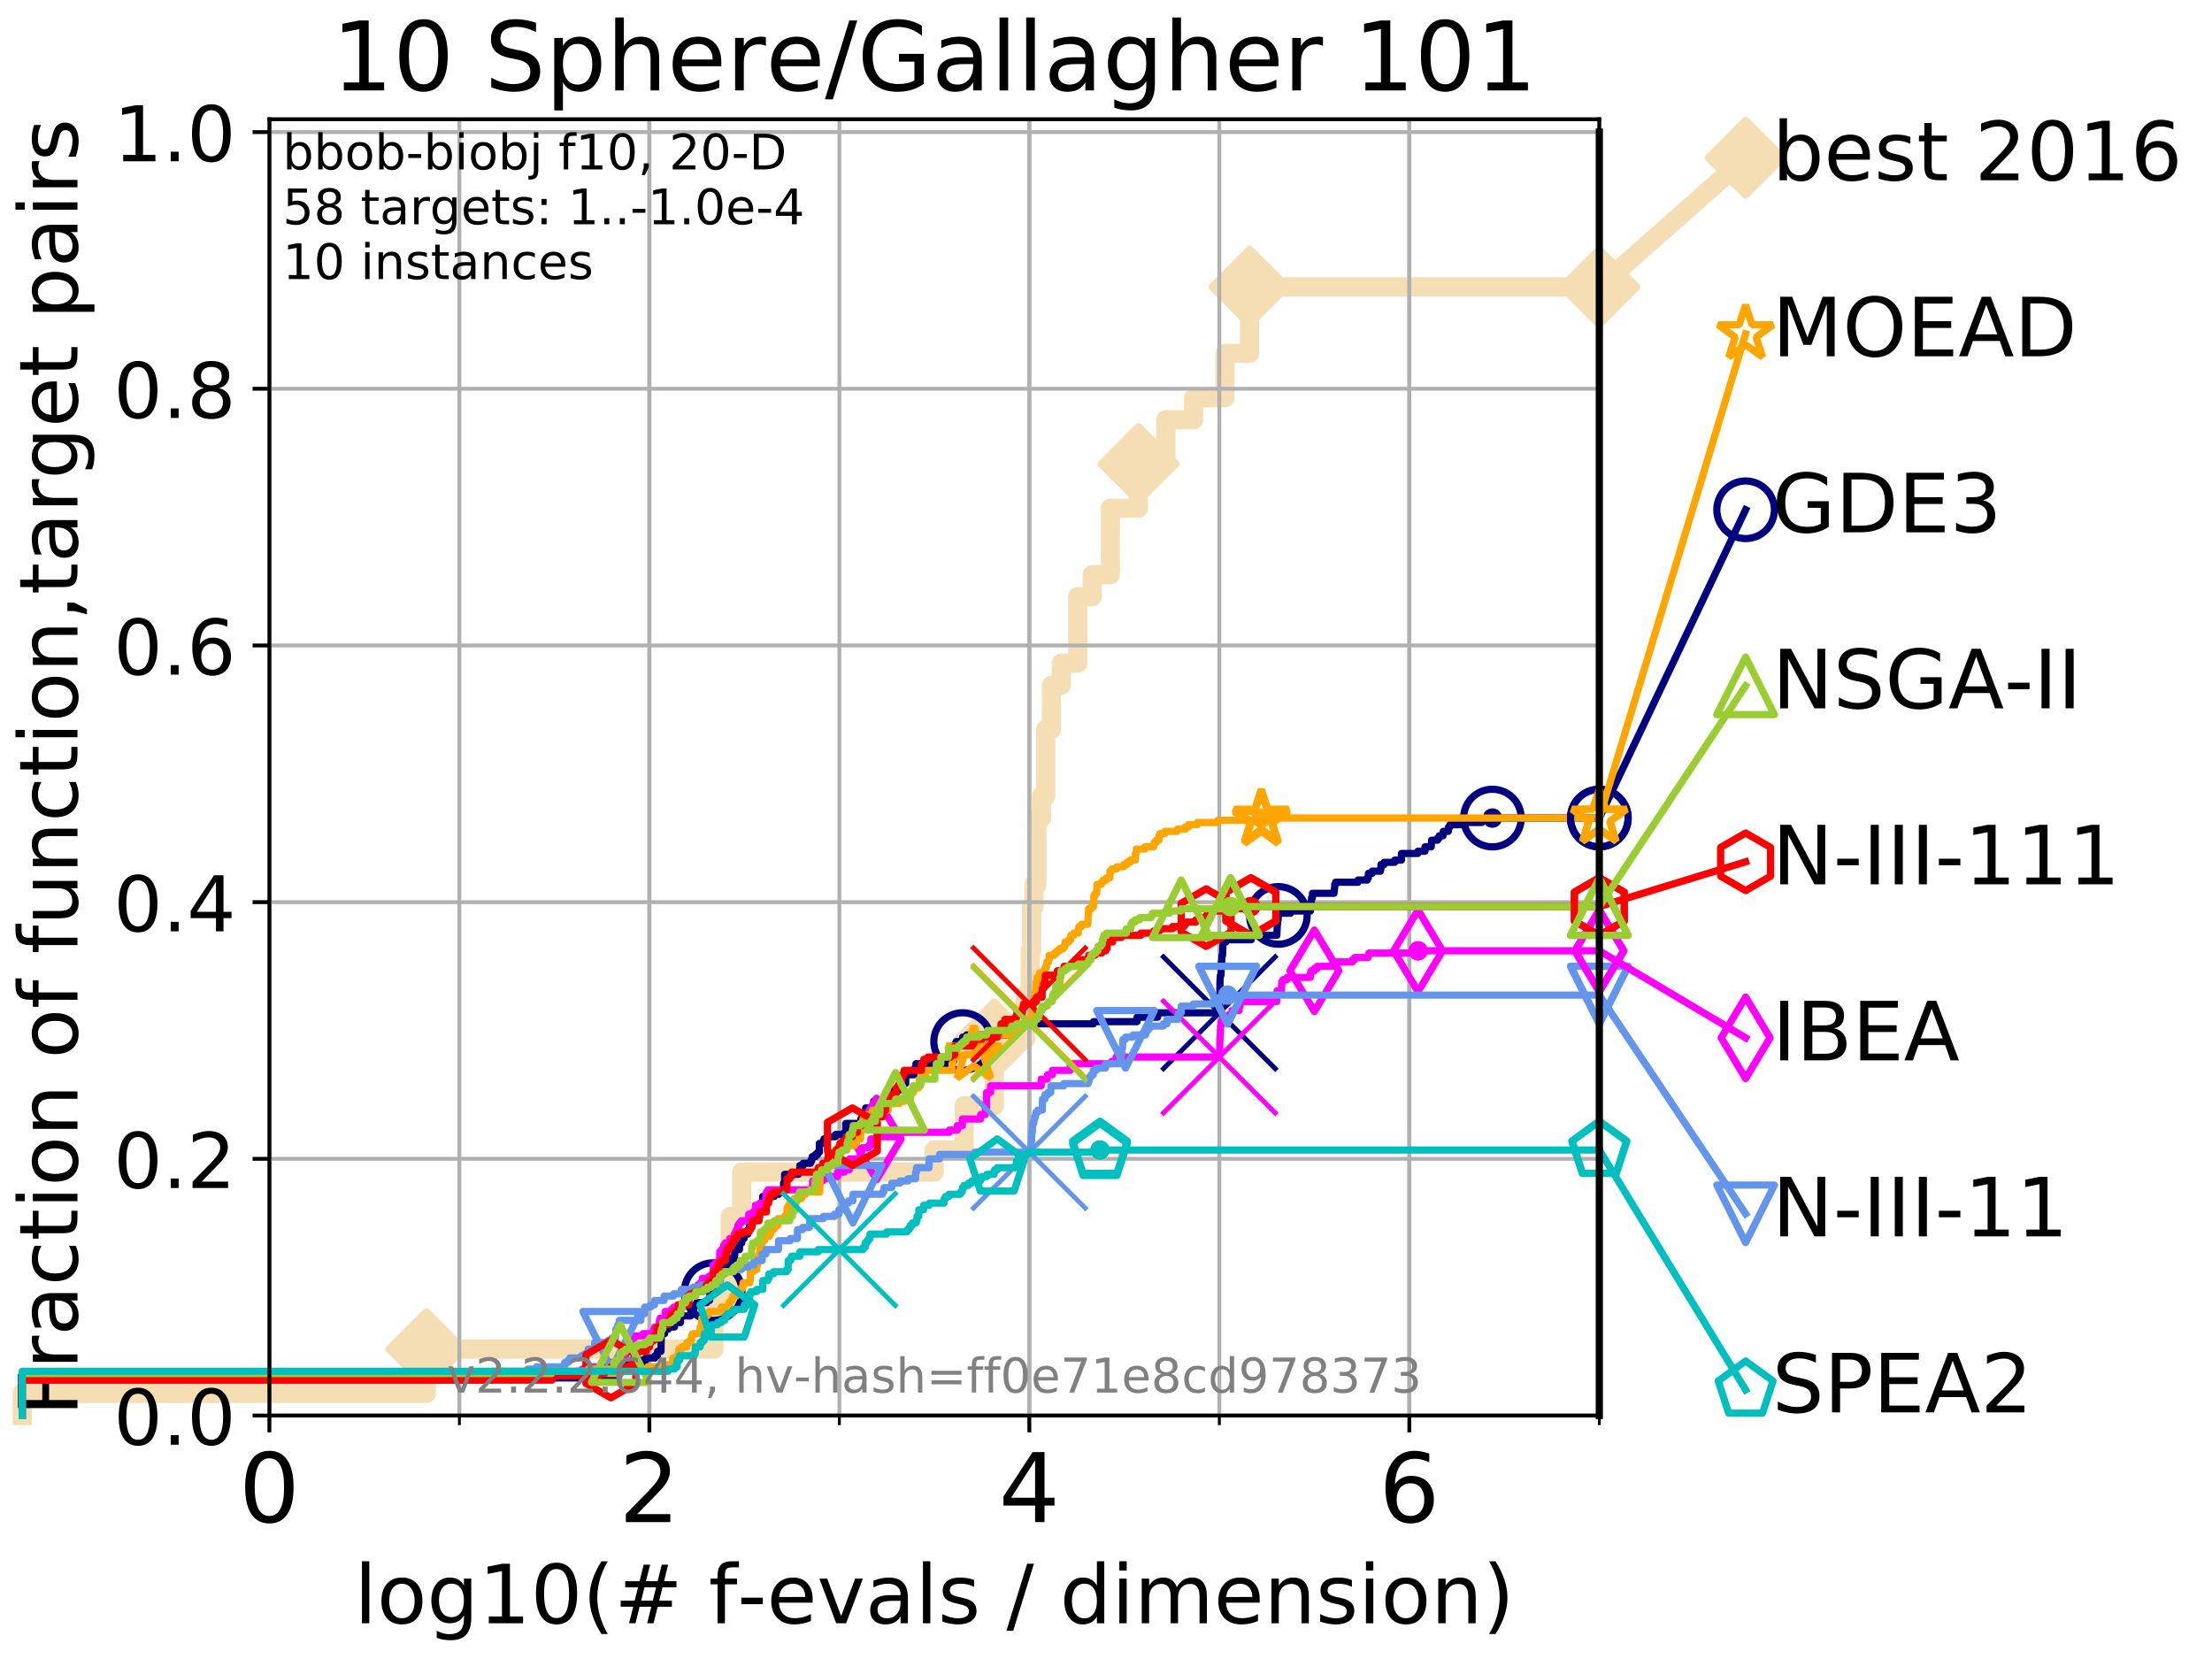 <?xml version="1.0" encoding="utf-8" standalone="no"?>
<!DOCTYPE svg PUBLIC "-//W3C//DTD SVG 1.1//EN"
  "http://www.w3.org/Graphics/SVG/1.1/DTD/svg11.dtd">
<!-- Created with matplotlib (http://matplotlib.org/) -->
<svg height="345.6pt" version="1.1" viewBox="0 0 460.8 345.6" width="460.8pt" xmlns="http://www.w3.org/2000/svg" xmlns:xlink="http://www.w3.org/1999/xlink">
 <defs>
  <style type="text/css">
*{stroke-linecap:butt;stroke-linejoin:round;}
  </style>
 </defs>
 <g id="figure_1">
  <g id="patch_1">
   <path d="M 0 345.6 
L 460.8 345.6 
L 460.8 0 
L 0 0 
z
" style="fill:#ffffff;"/>
  </g>
  <g id="axes_1">
   <g id="patch_2">
    <path d="M 56.12 294.88 
L 333.168 294.88 
L 333.168 24.84 
L 56.12 24.84 
z
" style="fill:#ffffff;"/>
   </g>
   <g id="line2d_1">
    <path d="M 4.627 294.88 
L 4.627 290.27 
L 88.815 290.27 
L 88.815 281.051 
L 148.704 281.051 
L 148.704 271.831 
L 150.57 271.831 
L 150.57 267.221 
L 152.128 267.221 
L 152.128 253.392 
L 154.512 253.392 
L 154.512 244.173 
L 194.605 244.173 
L 194.605 239.563 
L 200.858 239.563 
L 200.858 230.343 
L 207.13 230.343 
L 207.13 216.514 
L 213.591 216.514 
L 213.591 207.294 
L 214.609 207.294 
L 214.609 198.075 
L 214.907 198.075 
L 214.907 188.855 
L 215.385 188.855 
L 215.385 184.246 
L 215.998 184.246 
L 215.998 170.416 
L 216.963 170.416 
L 216.963 165.807 
L 217.841 165.807 
L 217.841 151.977 
L 219.047 151.977 
L 219.047 142.758 
L 221.081 142.758 
L 221.081 138.148 
L 224.509 138.148 
L 224.509 124.319 
L 227.534 124.319 
L 227.534 119.709 
L 231.308 119.709 
L 231.308 105.88 
L 237.158 105.88 
L 237.158 96.66 
L 242.868 96.66 
L 242.868 87.441 
L 248.659 87.441 
L 248.659 82.831 
L 255.19 82.831 
L 255.19 73.611 
L 260.318 73.611 
L 260.318 59.782 
L 333.168 59.782 
" style="fill:none;stroke:#f5deb3;stroke-linecap:square;stroke-width:4;"/>
   </g>
   <g id="line2d_2">
    <defs>
     <path d="M -0 7.778 
L 7.778 0 
L 0 -7.778 
L -7.778 -0 
z
" id="m6d8778d0f3" style="stroke:#f5deb3;stroke-linejoin:miter;stroke-width:1.5;"/>
    </defs>
    <g>
     <use style="fill:#f5deb3;stroke:#f5deb3;stroke-linejoin:miter;stroke-width:1.5;" x="88.815" xlink:href="#m6d8778d0f3" y="281.051"/>
     <use style="fill:#f5deb3;stroke:#f5deb3;stroke-linejoin:miter;stroke-width:1.5;" x="207.13" xlink:href="#m6d8778d0f3" y="216.514"/>
     <use style="fill:#f5deb3;stroke:#f5deb3;stroke-linejoin:miter;stroke-width:1.5;" x="237.158" xlink:href="#m6d8778d0f3" y="96.66"/>
     <use style="fill:#f5deb3;stroke:#f5deb3;stroke-linejoin:miter;stroke-width:1.5;" x="260.318" xlink:href="#m6d8778d0f3" y="59.782"/>
     <use style="fill:#f5deb3;stroke:#f5deb3;stroke-linejoin:miter;stroke-width:1.5;" x="260.318" xlink:href="#m6d8778d0f3" y="59.782"/>
     <use style="fill:#f5deb3;stroke:#f5deb3;stroke-linejoin:miter;stroke-width:1.5;" x="333.168" xlink:href="#m6d8778d0f3" y="59.782"/>
    </g>
   </g>
   <g id="line2d_3">
    <path style="fill:none;stroke:#f5deb3;stroke-linecap:square;stroke-width:4;"/>
    <g/>
   </g>
   <g id="line2d_4">
    <path d="M 333.168 59.782 
L 363.643 32.861 
" style="fill:none;stroke:#f5deb3;stroke-linecap:square;stroke-width:4;"/>
    <g>
     <use style="fill:#f5deb3;stroke:#f5deb3;stroke-linejoin:miter;stroke-width:1.5;" x="333.168" xlink:href="#m6d8778d0f3" y="59.782"/>
     <use style="fill:#f5deb3;stroke:#f5deb3;stroke-linejoin:miter;stroke-width:1.5;" x="363.643" xlink:href="#m6d8778d0f3" y="32.861"/>
    </g>
   </g>
   <g id="matplotlib.axis_1">
    <g id="xtick_1">
     <g id="line2d_5">
      <path clip-path="url(#p614352307c)" d="M 56.12 294.88 
L 56.12 24.84 
" style="fill:none;stroke:#b0b0b0;stroke-linecap:square;stroke-width:0.8;"/>
     </g>
     <g id="line2d_6">
      <defs>
       <path d="M 0 0 
L 0 3.5 
" id="m5fb4346441" style="stroke:#000000;stroke-width:0.8;"/>
      </defs>
      <g>
       <use style="stroke:#000000;stroke-width:0.8;" x="56.12" xlink:href="#m5fb4346441" y="294.88"/>
      </g>
     </g>
     <g id="text_1">
      <!-- 0 -->
      <defs>
       <path d="M 31.781 66.406 
Q 24.172 66.406 20.328 58.906 
Q 16.5 51.422 16.5 36.375 
Q 16.5 21.391 20.328 13.891 
Q 24.172 6.391 31.781 6.391 
Q 39.453 6.391 43.281 13.891 
Q 47.125 21.391 47.125 36.375 
Q 47.125 51.422 43.281 58.906 
Q 39.453 66.406 31.781 66.406 
z
M 31.781 74.219 
Q 44.047 74.219 50.516 64.516 
Q 56.984 54.828 56.984 36.375 
Q 56.984 17.969 50.516 8.266 
Q 44.047 -1.422 31.781 -1.422 
Q 19.531 -1.422 13.062 8.266 
Q 6.594 17.969 6.594 36.375 
Q 6.594 54.828 13.062 64.516 
Q 19.531 74.219 31.781 74.219 
z
" id="DejaVuSans-30"/>
      </defs>
      <g transform="translate(49.758 317.077)scale(0.2 -0.2)">
       <use xlink:href="#DejaVuSans-30"/>
      </g>
     </g>
    </g>
    <g id="xtick_2">
     <g id="line2d_7">
      <path clip-path="url(#p614352307c)" d="M 135.277 294.88 
L 135.277 24.84 
" style="fill:none;stroke:#b0b0b0;stroke-linecap:square;stroke-width:0.8;"/>
     </g>
     <g id="line2d_8">
      <g>
       <use style="stroke:#000000;stroke-width:0.8;" x="135.277" xlink:href="#m5fb4346441" y="294.88"/>
      </g>
     </g>
     <g id="text_2">
      <!-- 2 -->
      <defs>
       <path d="M 19.188 8.297 
L 53.609 8.297 
L 53.609 0 
L 7.328 0 
L 7.328 8.297 
Q 12.938 14.109 22.625 23.891 
Q 32.328 33.688 34.812 36.531 
Q 39.547 41.844 41.422 45.531 
Q 43.312 49.219 43.312 52.781 
Q 43.312 58.594 39.234 62.25 
Q 35.156 65.922 28.609 65.922 
Q 23.969 65.922 18.812 64.312 
Q 13.672 62.703 7.812 59.422 
L 7.812 69.391 
Q 13.766 71.781 18.938 73 
Q 24.125 74.219 28.422 74.219 
Q 39.75 74.219 46.484 68.547 
Q 53.219 62.891 53.219 53.422 
Q 53.219 48.922 51.531 44.891 
Q 49.859 40.875 45.406 35.406 
Q 44.188 33.984 37.641 27.219 
Q 31.109 20.453 19.188 8.297 
z
" id="DejaVuSans-32"/>
      </defs>
      <g transform="translate(128.914 317.077)scale(0.2 -0.2)">
       <use xlink:href="#DejaVuSans-32"/>
      </g>
     </g>
    </g>
    <g id="xtick_3">
     <g id="line2d_9">
      <path clip-path="url(#p614352307c)" d="M 214.433 294.88 
L 214.433 24.84 
" style="fill:none;stroke:#b0b0b0;stroke-linecap:square;stroke-width:0.8;"/>
     </g>
     <g id="line2d_10">
      <g>
       <use style="stroke:#000000;stroke-width:0.8;" x="214.433" xlink:href="#m5fb4346441" y="294.88"/>
      </g>
     </g>
     <g id="text_3">
      <!-- 4 -->
      <defs>
       <path d="M 37.797 64.312 
L 12.891 25.391 
L 37.797 25.391 
z
M 35.203 72.906 
L 47.609 72.906 
L 47.609 25.391 
L 58.016 25.391 
L 58.016 17.188 
L 47.609 17.188 
L 47.609 0 
L 37.797 0 
L 37.797 17.188 
L 4.891 17.188 
L 4.891 26.703 
z
" id="DejaVuSans-34"/>
      </defs>
      <g transform="translate(208.071 317.077)scale(0.2 -0.2)">
       <use xlink:href="#DejaVuSans-34"/>
      </g>
     </g>
    </g>
    <g id="xtick_4">
     <g id="line2d_11">
      <path clip-path="url(#p614352307c)" d="M 293.59 294.88 
L 293.59 24.84 
" style="fill:none;stroke:#b0b0b0;stroke-linecap:square;stroke-width:0.8;"/>
     </g>
     <g id="line2d_12">
      <g>
       <use style="stroke:#000000;stroke-width:0.8;" x="293.59" xlink:href="#m5fb4346441" y="294.88"/>
      </g>
     </g>
     <g id="text_4">
      <!-- 6 -->
      <defs>
       <path d="M 33.016 40.375 
Q 26.375 40.375 22.484 35.828 
Q 18.609 31.297 18.609 23.391 
Q 18.609 15.531 22.484 10.953 
Q 26.375 6.391 33.016 6.391 
Q 39.656 6.391 43.531 10.953 
Q 47.406 15.531 47.406 23.391 
Q 47.406 31.297 43.531 35.828 
Q 39.656 40.375 33.016 40.375 
z
M 52.594 71.297 
L 52.594 62.312 
Q 48.875 64.062 45.094 64.984 
Q 41.312 65.922 37.594 65.922 
Q 27.828 65.922 22.672 59.328 
Q 17.531 52.734 16.797 39.406 
Q 19.672 43.656 24.016 45.922 
Q 28.375 48.188 33.594 48.188 
Q 44.578 48.188 50.953 41.516 
Q 57.328 34.859 57.328 23.391 
Q 57.328 12.156 50.688 5.359 
Q 44.047 -1.422 33.016 -1.422 
Q 20.359 -1.422 13.672 8.266 
Q 6.984 17.969 6.984 36.375 
Q 6.984 53.656 15.188 63.938 
Q 23.391 74.219 37.203 74.219 
Q 40.922 74.219 44.703 73.484 
Q 48.484 72.75 52.594 71.297 
z
" id="DejaVuSans-36"/>
      </defs>
      <g transform="translate(287.227 317.077)scale(0.2 -0.2)">
       <use xlink:href="#DejaVuSans-36"/>
      </g>
     </g>
    </g>
    <g id="xtick_5">
     <g id="line2d_13">
      <path clip-path="url(#p614352307c)" d="M 56.12 294.88 
L 56.12 24.84 
" style="fill:none;stroke:#b0b0b0;stroke-linecap:square;stroke-width:0.8;"/>
     </g>
     <g id="line2d_14">
      <defs>
       <path d="M 0 0 
L 0 2 
" id="m5e95b9f139" style="stroke:#000000;stroke-width:0.6;"/>
      </defs>
      <g>
       <use style="stroke:#000000;stroke-width:0.6;" x="56.12" xlink:href="#m5e95b9f139" y="294.88"/>
      </g>
     </g>
    </g>
    <g id="xtick_6">
     <g id="line2d_15">
      <path clip-path="url(#p614352307c)" d="M 95.698 294.88 
L 95.698 24.84 
" style="fill:none;stroke:#b0b0b0;stroke-linecap:square;stroke-width:0.8;"/>
     </g>
     <g id="line2d_16">
      <g>
       <use style="stroke:#000000;stroke-width:0.6;" x="95.698" xlink:href="#m5e95b9f139" y="294.88"/>
      </g>
     </g>
    </g>
    <g id="xtick_7">
     <g id="line2d_17">
      <path clip-path="url(#p614352307c)" d="M 135.277 294.88 
L 135.277 24.84 
" style="fill:none;stroke:#b0b0b0;stroke-linecap:square;stroke-width:0.8;"/>
     </g>
     <g id="line2d_18">
      <g>
       <use style="stroke:#000000;stroke-width:0.6;" x="135.277" xlink:href="#m5e95b9f139" y="294.88"/>
      </g>
     </g>
    </g>
    <g id="xtick_8">
     <g id="line2d_19">
      <path clip-path="url(#p614352307c)" d="M 174.855 294.88 
L 174.855 24.84 
" style="fill:none;stroke:#b0b0b0;stroke-linecap:square;stroke-width:0.8;"/>
     </g>
     <g id="line2d_20">
      <g>
       <use style="stroke:#000000;stroke-width:0.6;" x="174.855" xlink:href="#m5e95b9f139" y="294.88"/>
      </g>
     </g>
    </g>
    <g id="xtick_9">
     <g id="line2d_21">
      <path clip-path="url(#p614352307c)" d="M 214.433 294.88 
L 214.433 24.84 
" style="fill:none;stroke:#b0b0b0;stroke-linecap:square;stroke-width:0.8;"/>
     </g>
     <g id="line2d_22">
      <g>
       <use style="stroke:#000000;stroke-width:0.6;" x="214.433" xlink:href="#m5e95b9f139" y="294.88"/>
      </g>
     </g>
    </g>
    <g id="xtick_10">
     <g id="line2d_23">
      <path clip-path="url(#p614352307c)" d="M 254.011 294.88 
L 254.011 24.84 
" style="fill:none;stroke:#b0b0b0;stroke-linecap:square;stroke-width:0.8;"/>
     </g>
     <g id="line2d_24">
      <g>
       <use style="stroke:#000000;stroke-width:0.6;" x="254.011" xlink:href="#m5e95b9f139" y="294.88"/>
      </g>
     </g>
    </g>
    <g id="xtick_11">
     <g id="line2d_25">
      <path clip-path="url(#p614352307c)" d="M 293.59 294.88 
L 293.59 24.84 
" style="fill:none;stroke:#b0b0b0;stroke-linecap:square;stroke-width:0.8;"/>
     </g>
     <g id="line2d_26">
      <g>
       <use style="stroke:#000000;stroke-width:0.6;" x="293.59" xlink:href="#m5e95b9f139" y="294.88"/>
      </g>
     </g>
    </g>
    <g id="xtick_12">
     <g id="line2d_27">
      <path clip-path="url(#p614352307c)" d="M 333.168 294.88 
L 333.168 24.84 
" style="fill:none;stroke:#b0b0b0;stroke-linecap:square;stroke-width:0.8;"/>
     </g>
     <g id="line2d_28">
      <g>
       <use style="stroke:#000000;stroke-width:0.6;" x="333.168" xlink:href="#m5e95b9f139" y="294.88"/>
      </g>
     </g>
    </g>
    <g id="text_5">
     <!-- log10(# f-evals / dimension) -->
     <defs>
      <path d="M 9.422 75.984 
L 18.406 75.984 
L 18.406 0 
L 9.422 0 
z
" id="DejaVuSans-6c"/>
      <path d="M 30.609 48.391 
Q 23.391 48.391 19.188 42.75 
Q 14.984 37.109 14.984 27.297 
Q 14.984 17.484 19.156 11.844 
Q 23.344 6.203 30.609 6.203 
Q 37.797 6.203 41.984 11.859 
Q 46.188 17.531 46.188 27.297 
Q 46.188 37.016 41.984 42.703 
Q 37.797 48.391 30.609 48.391 
z
M 30.609 56 
Q 42.328 56 49.016 48.375 
Q 55.719 40.766 55.719 27.297 
Q 55.719 13.875 49.016 6.219 
Q 42.328 -1.422 30.609 -1.422 
Q 18.844 -1.422 12.172 6.219 
Q 5.516 13.875 5.516 27.297 
Q 5.516 40.766 12.172 48.375 
Q 18.844 56 30.609 56 
z
" id="DejaVuSans-6f"/>
      <path d="M 45.406 27.984 
Q 45.406 37.75 41.375 43.109 
Q 37.359 48.484 30.078 48.484 
Q 22.859 48.484 18.828 43.109 
Q 14.797 37.75 14.797 27.984 
Q 14.797 18.266 18.828 12.891 
Q 22.859 7.516 30.078 7.516 
Q 37.359 7.516 41.375 12.891 
Q 45.406 18.266 45.406 27.984 
z
M 54.391 6.781 
Q 54.391 -7.172 48.188 -13.984 
Q 42 -20.797 29.203 -20.797 
Q 24.469 -20.797 20.266 -20.094 
Q 16.062 -19.391 12.109 -17.922 
L 12.109 -9.188 
Q 16.062 -11.328 19.922 -12.344 
Q 23.781 -13.375 27.781 -13.375 
Q 36.625 -13.375 41.016 -8.766 
Q 45.406 -4.156 45.406 5.172 
L 45.406 9.625 
Q 42.625 4.781 38.281 2.391 
Q 33.938 0 27.875 0 
Q 17.828 0 11.672 7.656 
Q 5.516 15.328 5.516 27.984 
Q 5.516 40.672 11.672 48.328 
Q 17.828 56 27.875 56 
Q 33.938 56 38.281 53.609 
Q 42.625 51.219 45.406 46.391 
L 45.406 54.688 
L 54.391 54.688 
z
" id="DejaVuSans-67"/>
      <path d="M 12.406 8.297 
L 28.516 8.297 
L 28.516 63.922 
L 10.984 60.406 
L 10.984 69.391 
L 28.422 72.906 
L 38.281 72.906 
L 38.281 8.297 
L 54.391 8.297 
L 54.391 0 
L 12.406 0 
z
" id="DejaVuSans-31"/>
      <path d="M 31 75.875 
Q 24.469 64.656 21.281 53.656 
Q 18.109 42.672 18.109 31.391 
Q 18.109 20.125 21.312 9.062 
Q 24.516 -2 31 -13.188 
L 23.188 -13.188 
Q 15.875 -1.703 12.234 9.375 
Q 8.594 20.453 8.594 31.391 
Q 8.594 42.281 12.203 53.312 
Q 15.828 64.359 23.188 75.875 
z
" id="DejaVuSans-28"/>
      <path d="M 51.125 44 
L 36.922 44 
L 32.812 27.688 
L 47.125 27.688 
z
M 43.797 71.781 
L 38.719 51.516 
L 52.984 51.516 
L 58.109 71.781 
L 65.922 71.781 
L 60.891 51.516 
L 76.125 51.516 
L 76.125 44 
L 58.984 44 
L 54.984 27.688 
L 70.516 27.688 
L 70.516 20.219 
L 53.078 20.219 
L 48 0 
L 40.188 0 
L 45.219 20.219 
L 30.906 20.219 
L 25.875 0 
L 18.016 0 
L 23.094 20.219 
L 7.719 20.219 
L 7.719 27.688 
L 24.906 27.688 
L 29 44 
L 13.281 44 
L 13.281 51.516 
L 30.906 51.516 
L 35.891 71.781 
z
" id="DejaVuSans-23"/>
      <path id="DejaVuSans-20"/>
      <path d="M 37.109 75.984 
L 37.109 68.5 
L 28.516 68.5 
Q 23.688 68.5 21.797 66.547 
Q 19.922 64.594 19.922 59.516 
L 19.922 54.688 
L 34.719 54.688 
L 34.719 47.703 
L 19.922 47.703 
L 19.922 0 
L 10.891 0 
L 10.891 47.703 
L 2.297 47.703 
L 2.297 54.688 
L 10.891 54.688 
L 10.891 58.5 
Q 10.891 67.625 15.141 71.797 
Q 19.391 75.984 28.609 75.984 
z
" id="DejaVuSans-66"/>
      <path d="M 4.891 31.391 
L 31.203 31.391 
L 31.203 23.391 
L 4.891 23.391 
z
" id="DejaVuSans-2d"/>
      <path d="M 56.203 29.594 
L 56.203 25.203 
L 14.891 25.203 
Q 15.484 15.922 20.484 11.062 
Q 25.484 6.203 34.422 6.203 
Q 39.594 6.203 44.453 7.469 
Q 49.312 8.734 54.109 11.281 
L 54.109 2.781 
Q 49.266 0.734 44.188 -0.344 
Q 39.109 -1.422 33.891 -1.422 
Q 20.797 -1.422 13.156 6.188 
Q 5.516 13.812 5.516 26.812 
Q 5.516 40.234 12.766 48.109 
Q 20.016 56 32.328 56 
Q 43.359 56 49.781 48.891 
Q 56.203 41.797 56.203 29.594 
z
M 47.219 32.234 
Q 47.125 39.594 43.094 43.984 
Q 39.062 48.391 32.422 48.391 
Q 24.906 48.391 20.391 44.141 
Q 15.875 39.891 15.188 32.172 
z
" id="DejaVuSans-65"/>
      <path d="M 2.984 54.688 
L 12.5 54.688 
L 29.594 8.797 
L 46.688 54.688 
L 56.203 54.688 
L 35.688 0 
L 23.484 0 
z
" id="DejaVuSans-76"/>
      <path d="M 34.281 27.484 
Q 23.391 27.484 19.188 25 
Q 14.984 22.516 14.984 16.5 
Q 14.984 11.719 18.141 8.906 
Q 21.297 6.109 26.703 6.109 
Q 34.188 6.109 38.703 11.406 
Q 43.219 16.703 43.219 25.484 
L 43.219 27.484 
z
M 52.203 31.203 
L 52.203 0 
L 43.219 0 
L 43.219 8.297 
Q 40.141 3.328 35.547 0.953 
Q 30.953 -1.422 24.312 -1.422 
Q 15.922 -1.422 10.953 3.297 
Q 6 8.016 6 15.922 
Q 6 25.141 12.172 29.828 
Q 18.359 34.516 30.609 34.516 
L 43.219 34.516 
L 43.219 35.406 
Q 43.219 41.609 39.141 45 
Q 35.062 48.391 27.688 48.391 
Q 23 48.391 18.547 47.266 
Q 14.109 46.141 10.016 43.891 
L 10.016 52.203 
Q 14.938 54.109 19.578 55.047 
Q 24.219 56 28.609 56 
Q 40.484 56 46.344 49.844 
Q 52.203 43.703 52.203 31.203 
z
" id="DejaVuSans-61"/>
      <path d="M 44.281 53.078 
L 44.281 44.578 
Q 40.484 46.531 36.375 47.5 
Q 32.281 48.484 27.875 48.484 
Q 21.188 48.484 17.844 46.438 
Q 14.5 44.391 14.5 40.281 
Q 14.5 37.156 16.891 35.375 
Q 19.281 33.594 26.516 31.984 
L 29.594 31.297 
Q 39.156 29.25 43.188 25.516 
Q 47.219 21.781 47.219 15.094 
Q 47.219 7.469 41.188 3.016 
Q 35.156 -1.422 24.609 -1.422 
Q 20.219 -1.422 15.453 -0.562 
Q 10.688 0.297 5.422 2 
L 5.422 11.281 
Q 10.406 8.688 15.234 7.391 
Q 20.062 6.109 24.812 6.109 
Q 31.156 6.109 34.562 8.281 
Q 37.984 10.453 37.984 14.406 
Q 37.984 18.062 35.516 20.016 
Q 33.062 21.969 24.703 23.781 
L 21.578 24.516 
Q 13.234 26.266 9.516 29.906 
Q 5.812 33.547 5.812 39.891 
Q 5.812 47.609 11.281 51.797 
Q 16.75 56 26.812 56 
Q 31.781 56 36.172 55.266 
Q 40.578 54.547 44.281 53.078 
z
" id="DejaVuSans-73"/>
      <path d="M 25.391 72.906 
L 33.688 72.906 
L 8.297 -9.281 
L 0 -9.281 
z
" id="DejaVuSans-2f"/>
      <path d="M 45.406 46.391 
L 45.406 75.984 
L 54.391 75.984 
L 54.391 0 
L 45.406 0 
L 45.406 8.203 
Q 42.578 3.328 38.25 0.953 
Q 33.938 -1.422 27.875 -1.422 
Q 17.969 -1.422 11.734 6.484 
Q 5.516 14.406 5.516 27.297 
Q 5.516 40.188 11.734 48.094 
Q 17.969 56 27.875 56 
Q 33.938 56 38.25 53.625 
Q 42.578 51.266 45.406 46.391 
z
M 14.797 27.297 
Q 14.797 17.391 18.875 11.75 
Q 22.953 6.109 30.078 6.109 
Q 37.203 6.109 41.297 11.75 
Q 45.406 17.391 45.406 27.297 
Q 45.406 37.203 41.297 42.844 
Q 37.203 48.484 30.078 48.484 
Q 22.953 48.484 18.875 42.844 
Q 14.797 37.203 14.797 27.297 
z
" id="DejaVuSans-64"/>
      <path d="M 9.422 54.688 
L 18.406 54.688 
L 18.406 0 
L 9.422 0 
z
M 9.422 75.984 
L 18.406 75.984 
L 18.406 64.594 
L 9.422 64.594 
z
" id="DejaVuSans-69"/>
      <path d="M 52 44.188 
Q 55.375 50.25 60.062 53.125 
Q 64.75 56 71.094 56 
Q 79.641 56 84.281 50.016 
Q 88.922 44.047 88.922 33.016 
L 88.922 0 
L 79.891 0 
L 79.891 32.719 
Q 79.891 40.578 77.094 44.375 
Q 74.312 48.188 68.609 48.188 
Q 61.625 48.188 57.562 43.547 
Q 53.516 38.922 53.516 30.906 
L 53.516 0 
L 44.484 0 
L 44.484 32.719 
Q 44.484 40.625 41.703 44.406 
Q 38.922 48.188 33.109 48.188 
Q 26.219 48.188 22.156 43.531 
Q 18.109 38.875 18.109 30.906 
L 18.109 0 
L 9.078 0 
L 9.078 54.688 
L 18.109 54.688 
L 18.109 46.188 
Q 21.188 51.219 25.484 53.609 
Q 29.781 56 35.688 56 
Q 41.656 56 45.828 52.969 
Q 50 49.953 52 44.188 
z
" id="DejaVuSans-6d"/>
      <path d="M 54.891 33.016 
L 54.891 0 
L 45.906 0 
L 45.906 32.719 
Q 45.906 40.484 42.875 44.328 
Q 39.844 48.188 33.797 48.188 
Q 26.516 48.188 22.312 43.547 
Q 18.109 38.922 18.109 30.906 
L 18.109 0 
L 9.078 0 
L 9.078 54.688 
L 18.109 54.688 
L 18.109 46.188 
Q 21.344 51.125 25.703 53.562 
Q 30.078 56 35.797 56 
Q 45.219 56 50.047 50.172 
Q 54.891 44.344 54.891 33.016 
z
" id="DejaVuSans-6e"/>
      <path d="M 8.016 75.875 
L 15.828 75.875 
Q 23.141 64.359 26.781 53.312 
Q 30.422 42.281 30.422 31.391 
Q 30.422 20.453 26.781 9.375 
Q 23.141 -1.703 15.828 -13.188 
L 8.016 -13.188 
Q 14.5 -2 17.703 9.062 
Q 20.906 20.125 20.906 31.391 
Q 20.906 42.672 17.703 53.656 
Q 14.5 64.656 8.016 75.875 
z
" id="DejaVuSans-29"/>
     </defs>
     <g transform="translate(73.803 338.154)scale(0.17 -0.17)">
      <use xlink:href="#DejaVuSans-6c"/>
      <use x="27.783" xlink:href="#DejaVuSans-6f"/>
      <use x="88.965" xlink:href="#DejaVuSans-67"/>
      <use x="152.441" xlink:href="#DejaVuSans-31"/>
      <use x="216.064" xlink:href="#DejaVuSans-30"/>
      <use x="279.688" xlink:href="#DejaVuSans-28"/>
      <use x="318.701" xlink:href="#DejaVuSans-23"/>
      <use x="402.49" xlink:href="#DejaVuSans-20"/>
      <use x="434.277" xlink:href="#DejaVuSans-66"/>
      <use x="469.404" xlink:href="#DejaVuSans-2d"/>
      <use x="505.488" xlink:href="#DejaVuSans-65"/>
      <use x="567.012" xlink:href="#DejaVuSans-76"/>
      <use x="626.191" xlink:href="#DejaVuSans-61"/>
      <use x="687.471" xlink:href="#DejaVuSans-6c"/>
      <use x="715.254" xlink:href="#DejaVuSans-73"/>
      <use x="767.354" xlink:href="#DejaVuSans-20"/>
      <use x="799.141" xlink:href="#DejaVuSans-2f"/>
      <use x="832.832" xlink:href="#DejaVuSans-20"/>
      <use x="864.619" xlink:href="#DejaVuSans-64"/>
      <use x="928.096" xlink:href="#DejaVuSans-69"/>
      <use x="955.879" xlink:href="#DejaVuSans-6d"/>
      <use x="1053.291" xlink:href="#DejaVuSans-65"/>
      <use x="1114.814" xlink:href="#DejaVuSans-6e"/>
      <use x="1178.193" xlink:href="#DejaVuSans-73"/>
      <use x="1230.293" xlink:href="#DejaVuSans-69"/>
      <use x="1258.076" xlink:href="#DejaVuSans-6f"/>
      <use x="1319.258" xlink:href="#DejaVuSans-6e"/>
      <use x="1382.637" xlink:href="#DejaVuSans-29"/>
     </g>
    </g>
   </g>
   <g id="matplotlib.axis_2">
    <g id="ytick_1">
     <g id="line2d_29">
      <path clip-path="url(#p614352307c)" d="M 56.12 294.88 
L 333.168 294.88 
" style="fill:none;stroke:#b0b0b0;stroke-linecap:square;stroke-width:0.8;"/>
     </g>
     <g id="line2d_30">
      <defs>
       <path d="M 0 0 
L -3.5 0 
" id="m2b4c20f1ce" style="stroke:#000000;stroke-width:0.8;"/>
      </defs>
      <g>
       <use style="stroke:#000000;stroke-width:0.8;" x="56.12" xlink:href="#m2b4c20f1ce" y="294.88"/>
      </g>
     </g>
     <g id="text_6">
      <!-- 0.0 -->
      <defs>
       <path d="M 10.688 12.406 
L 21 12.406 
L 21 0 
L 10.688 0 
z
" id="DejaVuSans-2e"/>
      </defs>
      <g transform="translate(23.675 300.959)scale(0.16 -0.16)">
       <use xlink:href="#DejaVuSans-30"/>
       <use x="63.623" xlink:href="#DejaVuSans-2e"/>
       <use x="95.41" xlink:href="#DejaVuSans-30"/>
      </g>
     </g>
    </g>
    <g id="ytick_2">
     <g id="line2d_31">
      <path clip-path="url(#p614352307c)" d="M 56.12 241.407 
L 333.168 241.407 
" style="fill:none;stroke:#b0b0b0;stroke-linecap:square;stroke-width:0.8;"/>
     </g>
     <g id="line2d_32">
      <g>
       <use style="stroke:#000000;stroke-width:0.8;" x="56.12" xlink:href="#m2b4c20f1ce" y="241.407"/>
      </g>
     </g>
     <g id="text_7">
      <!-- 0.2 -->
      <g transform="translate(23.675 247.485)scale(0.16 -0.16)">
       <use xlink:href="#DejaVuSans-30"/>
       <use x="63.623" xlink:href="#DejaVuSans-2e"/>
       <use x="95.41" xlink:href="#DejaVuSans-32"/>
      </g>
     </g>
    </g>
    <g id="ytick_3">
     <g id="line2d_33">
      <path clip-path="url(#p614352307c)" d="M 56.12 187.933 
L 333.168 187.933 
" style="fill:none;stroke:#b0b0b0;stroke-linecap:square;stroke-width:0.8;"/>
     </g>
     <g id="line2d_34">
      <g>
       <use style="stroke:#000000;stroke-width:0.8;" x="56.12" xlink:href="#m2b4c20f1ce" y="187.933"/>
      </g>
     </g>
     <g id="text_8">
      <!-- 0.4 -->
      <g transform="translate(23.675 194.012)scale(0.16 -0.16)">
       <use xlink:href="#DejaVuSans-30"/>
       <use x="63.623" xlink:href="#DejaVuSans-2e"/>
       <use x="95.41" xlink:href="#DejaVuSans-34"/>
      </g>
     </g>
    </g>
    <g id="ytick_4">
     <g id="line2d_35">
      <path clip-path="url(#p614352307c)" d="M 56.12 134.46 
L 333.168 134.46 
" style="fill:none;stroke:#b0b0b0;stroke-linecap:square;stroke-width:0.8;"/>
     </g>
     <g id="line2d_36">
      <g>
       <use style="stroke:#000000;stroke-width:0.8;" x="56.12" xlink:href="#m2b4c20f1ce" y="134.46"/>
      </g>
     </g>
     <g id="text_9">
      <!-- 0.6 -->
      <g transform="translate(23.675 140.539)scale(0.16 -0.16)">
       <use xlink:href="#DejaVuSans-30"/>
       <use x="63.623" xlink:href="#DejaVuSans-2e"/>
       <use x="95.41" xlink:href="#DejaVuSans-36"/>
      </g>
     </g>
    </g>
    <g id="ytick_5">
     <g id="line2d_37">
      <path clip-path="url(#p614352307c)" d="M 56.12 80.987 
L 333.168 80.987 
" style="fill:none;stroke:#b0b0b0;stroke-linecap:square;stroke-width:0.8;"/>
     </g>
     <g id="line2d_38">
      <g>
       <use style="stroke:#000000;stroke-width:0.8;" x="56.12" xlink:href="#m2b4c20f1ce" y="80.987"/>
      </g>
     </g>
     <g id="text_10">
      <!-- 0.8 -->
      <defs>
       <path d="M 31.781 34.625 
Q 24.75 34.625 20.719 30.859 
Q 16.703 27.094 16.703 20.516 
Q 16.703 13.922 20.719 10.156 
Q 24.75 6.391 31.781 6.391 
Q 38.812 6.391 42.859 10.172 
Q 46.922 13.969 46.922 20.516 
Q 46.922 27.094 42.891 30.859 
Q 38.875 34.625 31.781 34.625 
z
M 21.922 38.812 
Q 15.578 40.375 12.031 44.719 
Q 8.5 49.078 8.5 55.328 
Q 8.5 64.062 14.719 69.141 
Q 20.953 74.219 31.781 74.219 
Q 42.672 74.219 48.875 69.141 
Q 55.078 64.062 55.078 55.328 
Q 55.078 49.078 51.531 44.719 
Q 48 40.375 41.703 38.812 
Q 48.828 37.156 52.797 32.312 
Q 56.781 27.484 56.781 20.516 
Q 56.781 9.906 50.312 4.234 
Q 43.844 -1.422 31.781 -1.422 
Q 19.734 -1.422 13.25 4.234 
Q 6.781 9.906 6.781 20.516 
Q 6.781 27.484 10.781 32.312 
Q 14.797 37.156 21.922 38.812 
z
M 18.312 54.391 
Q 18.312 48.734 21.844 45.562 
Q 25.391 42.391 31.781 42.391 
Q 38.141 42.391 41.719 45.562 
Q 45.312 48.734 45.312 54.391 
Q 45.312 60.062 41.719 63.234 
Q 38.141 66.406 31.781 66.406 
Q 25.391 66.406 21.844 63.234 
Q 18.312 60.062 18.312 54.391 
z
" id="DejaVuSans-38"/>
      </defs>
      <g transform="translate(23.675 87.066)scale(0.16 -0.16)">
       <use xlink:href="#DejaVuSans-30"/>
       <use x="63.623" xlink:href="#DejaVuSans-2e"/>
       <use x="95.41" xlink:href="#DejaVuSans-38"/>
      </g>
     </g>
    </g>
    <g id="ytick_6">
     <g id="line2d_39">
      <path clip-path="url(#p614352307c)" d="M 56.12 27.514 
L 333.168 27.514 
" style="fill:none;stroke:#b0b0b0;stroke-linecap:square;stroke-width:0.8;"/>
     </g>
     <g id="line2d_40">
      <g>
       <use style="stroke:#000000;stroke-width:0.8;" x="56.12" xlink:href="#m2b4c20f1ce" y="27.514"/>
      </g>
     </g>
     <g id="text_11">
      <!-- 1.0 -->
      <g transform="translate(23.675 33.592)scale(0.16 -0.16)">
       <use xlink:href="#DejaVuSans-31"/>
       <use x="63.623" xlink:href="#DejaVuSans-2e"/>
       <use x="95.41" xlink:href="#DejaVuSans-30"/>
      </g>
     </g>
    </g>
    <g id="text_12">
     <!-- Fraction of function,target pairs -->
     <defs>
      <path d="M 9.812 72.906 
L 51.703 72.906 
L 51.703 64.594 
L 19.672 64.594 
L 19.672 43.109 
L 48.578 43.109 
L 48.578 34.812 
L 19.672 34.812 
L 19.672 0 
L 9.812 0 
z
" id="DejaVuSans-46"/>
      <path d="M 41.109 46.297 
Q 39.594 47.172 37.812 47.578 
Q 36.031 48 33.891 48 
Q 26.266 48 22.188 43.047 
Q 18.109 38.094 18.109 28.812 
L 18.109 0 
L 9.078 0 
L 9.078 54.688 
L 18.109 54.688 
L 18.109 46.188 
Q 20.953 51.172 25.484 53.578 
Q 30.031 56 36.531 56 
Q 37.453 56 38.578 55.875 
Q 39.703 55.766 41.062 55.516 
z
" id="DejaVuSans-72"/>
      <path d="M 48.781 52.594 
L 48.781 44.188 
Q 44.969 46.297 41.141 47.344 
Q 37.312 48.391 33.406 48.391 
Q 24.656 48.391 19.812 42.844 
Q 14.984 37.312 14.984 27.297 
Q 14.984 17.281 19.812 11.734 
Q 24.656 6.203 33.406 6.203 
Q 37.312 6.203 41.141 7.25 
Q 44.969 8.297 48.781 10.406 
L 48.781 2.094 
Q 45.016 0.344 40.984 -0.531 
Q 36.969 -1.422 32.422 -1.422 
Q 20.062 -1.422 12.781 6.344 
Q 5.516 14.109 5.516 27.297 
Q 5.516 40.672 12.859 48.328 
Q 20.219 56 33.016 56 
Q 37.156 56 41.109 55.141 
Q 45.062 54.297 48.781 52.594 
z
" id="DejaVuSans-63"/>
      <path d="M 18.312 70.219 
L 18.312 54.688 
L 36.812 54.688 
L 36.812 47.703 
L 18.312 47.703 
L 18.312 18.016 
Q 18.312 11.328 20.141 9.422 
Q 21.969 7.516 27.594 7.516 
L 36.812 7.516 
L 36.812 0 
L 27.594 0 
Q 17.188 0 13.234 3.875 
Q 9.281 7.766 9.281 18.016 
L 9.281 47.703 
L 2.688 47.703 
L 2.688 54.688 
L 9.281 54.688 
L 9.281 70.219 
z
" id="DejaVuSans-74"/>
      <path d="M 8.5 21.578 
L 8.5 54.688 
L 17.484 54.688 
L 17.484 21.922 
Q 17.484 14.156 20.5 10.266 
Q 23.531 6.391 29.594 6.391 
Q 36.859 6.391 41.078 11.031 
Q 45.312 15.672 45.312 23.688 
L 45.312 54.688 
L 54.297 54.688 
L 54.297 0 
L 45.312 0 
L 45.312 8.406 
Q 42.047 3.422 37.719 1 
Q 33.406 -1.422 27.688 -1.422 
Q 18.266 -1.422 13.375 4.438 
Q 8.5 10.297 8.5 21.578 
z
M 31.109 56 
z
" id="DejaVuSans-75"/>
      <path d="M 11.719 12.406 
L 22.016 12.406 
L 22.016 4 
L 14.016 -11.625 
L 7.719 -11.625 
L 11.719 4 
z
" id="DejaVuSans-2c"/>
      <path d="M 18.109 8.203 
L 18.109 -20.797 
L 9.078 -20.797 
L 9.078 54.688 
L 18.109 54.688 
L 18.109 46.391 
Q 20.953 51.266 25.266 53.625 
Q 29.594 56 35.594 56 
Q 45.562 56 51.781 48.094 
Q 58.016 40.188 58.016 27.297 
Q 58.016 14.406 51.781 6.484 
Q 45.562 -1.422 35.594 -1.422 
Q 29.594 -1.422 25.266 0.953 
Q 20.953 3.328 18.109 8.203 
z
M 48.688 27.297 
Q 48.688 37.203 44.609 42.844 
Q 40.531 48.484 33.406 48.484 
Q 26.266 48.484 22.188 42.844 
Q 18.109 37.203 18.109 27.297 
Q 18.109 17.391 22.188 11.75 
Q 26.266 6.109 33.406 6.109 
Q 40.531 6.109 44.609 11.75 
Q 48.688 17.391 48.688 27.297 
z
" id="DejaVuSans-70"/>
     </defs>
     <g transform="translate(16.14 294.999)rotate(-90)scale(0.17 -0.17)">
      <use xlink:href="#DejaVuSans-46"/>
      <use x="57.41" xlink:href="#DejaVuSans-72"/>
      <use x="98.523" xlink:href="#DejaVuSans-61"/>
      <use x="159.803" xlink:href="#DejaVuSans-63"/>
      <use x="214.783" xlink:href="#DejaVuSans-74"/>
      <use x="253.992" xlink:href="#DejaVuSans-69"/>
      <use x="281.775" xlink:href="#DejaVuSans-6f"/>
      <use x="342.957" xlink:href="#DejaVuSans-6e"/>
      <use x="406.336" xlink:href="#DejaVuSans-20"/>
      <use x="438.123" xlink:href="#DejaVuSans-6f"/>
      <use x="499.305" xlink:href="#DejaVuSans-66"/>
      <use x="534.51" xlink:href="#DejaVuSans-20"/>
      <use x="566.297" xlink:href="#DejaVuSans-66"/>
      <use x="601.502" xlink:href="#DejaVuSans-75"/>
      <use x="664.881" xlink:href="#DejaVuSans-6e"/>
      <use x="728.26" xlink:href="#DejaVuSans-63"/>
      <use x="783.24" xlink:href="#DejaVuSans-74"/>
      <use x="822.449" xlink:href="#DejaVuSans-69"/>
      <use x="850.232" xlink:href="#DejaVuSans-6f"/>
      <use x="911.414" xlink:href="#DejaVuSans-6e"/>
      <use x="974.793" xlink:href="#DejaVuSans-2c"/>
      <use x="1006.58" xlink:href="#DejaVuSans-74"/>
      <use x="1045.789" xlink:href="#DejaVuSans-61"/>
      <use x="1107.068" xlink:href="#DejaVuSans-72"/>
      <use x="1148.166" xlink:href="#DejaVuSans-67"/>
      <use x="1211.643" xlink:href="#DejaVuSans-65"/>
      <use x="1273.166" xlink:href="#DejaVuSans-74"/>
      <use x="1312.375" xlink:href="#DejaVuSans-20"/>
      <use x="1344.162" xlink:href="#DejaVuSans-70"/>
      <use x="1407.639" xlink:href="#DejaVuSans-61"/>
      <use x="1468.918" xlink:href="#DejaVuSans-69"/>
      <use x="1496.701" xlink:href="#DejaVuSans-72"/>
      <use x="1537.814" xlink:href="#DejaVuSans-73"/>
     </g>
    </g>
   </g>
   <g id="line2d_41">
    <defs>
     <path d="M 0 1.5 
C 0.398 1.5 0.779 1.342 1.061 1.061 
C 1.342 0.779 1.5 0.398 1.5 0 
C 1.5 -0.398 1.342 -0.779 1.061 -1.061 
C 0.779 -1.342 0.398 -1.5 0 -1.5 
C -0.398 -1.5 -0.779 -1.342 -1.061 -1.061 
C -1.342 -0.779 -1.5 -0.398 -1.5 0 
C -1.5 0.398 -1.342 0.779 -1.061 1.061 
C -0.779 1.342 -0.398 1.5 0 1.5 
z
" id="m94e230ee35" style="stroke:#f5deb3;"/>
    </defs>
    <g>
     <use style="fill:#f5deb3;stroke:#f5deb3;" x="260.318" xlink:href="#m94e230ee35" y="59.782"/>
     <use style="fill:#f5deb3;stroke:#f5deb3;" x="260.318" xlink:href="#m94e230ee35" y="59.782"/>
    </g>
   </g>
   <g id="line2d_42">
    <defs>
     <path d="M 0 1.5 
C 0.398 1.5 0.779 1.342 1.061 1.061 
C 1.342 0.779 1.5 0.398 1.5 0 
C 1.5 -0.398 1.342 -0.779 1.061 -1.061 
C 0.779 -1.342 0.398 -1.5 0 -1.5 
C -0.398 -1.5 -0.779 -1.342 -1.061 -1.061 
C -1.342 -0.779 -1.5 -0.398 -1.5 0 
C -1.5 0.398 -1.342 0.779 -1.061 1.061 
C -0.779 1.342 -0.398 1.5 0 1.5 
z
" id="me828ae9d97" style="stroke:#000080;"/>
    </defs>
    <g>
     <use style="fill:#000080;stroke:#000080;" x="310.896" xlink:href="#me828ae9d97" y="170.416"/>
     <use style="fill:#000080;stroke:#000080;" x="310.896" xlink:href="#me828ae9d97" y="170.416"/>
    </g>
   </g>
   <g id="line2d_43">
    <path d="M 4.627 294.88 
L 4.627 287.043 
L 128.673 287.043 
L 128.673 286.121 
L 129.207 286.121 
L 129.207 284.739 
L 130.48 284.739 
L 130.48 284.278 
L 133.75 284.278 
L 133.75 283.356 
L 134.521 283.356 
L 134.521 282.895 
L 136.431 282.895 
L 136.431 282.434 
L 136.962 282.434 
L 136.977 281.512 
L 137.694 281.512 
L 137.768 277.824 
L 138.453 277.824 
L 138.496 276.902 
L 139.201 276.902 
L 139.201 276.441 
L 140.499 276.441 
L 140.499 275.519 
L 141.758 275.519 
L 141.77 274.136 
L 143.869 274.136 
L 143.962 272.753 
L 144.558 272.753 
L 144.633 271.831 
L 145.11 271.831 
L 145.11 271.37 
L 147.217 271.37 
L 147.217 270.909 
L 147.819 270.909 
L 147.894 269.526 
L 148.498 269.526 
L 148.569 267.682 
L 148.926 267.682 
L 148.938 265.838 
L 149.432 265.838 
L 149.439 264.456 
L 151.384 264.456 
L 151.384 263.995 
L 151.891 263.995 
L 151.891 262.612 
L 152.352 262.612 
L 152.352 262.151 
L 153.002 262.151 
L 153.075 260.307 
L 154.051 260.307 
L 154.051 258.924 
L 154.515 258.924 
L 154.515 258.002 
L 154.996 258.002 
L 154.996 257.08 
L 155.788 257.08 
L 155.788 256.158 
L 156.141 256.158 
L 156.141 254.775 
L 156.319 254.775 
L 156.319 254.314 
L 156.751 254.314 
L 156.751 253.392 
L 157.215 253.392 
L 157.215 252.931 
L 157.465 252.931 
L 157.465 252.47 
L 157.658 252.47 
L 157.658 252.009 
L 157.991 252.009 
L 157.991 251.087 
L 158.891 251.087 
L 158.891 249.243 
L 161.299 249.243 
L 161.299 248.782 
L 162.255 248.782 
L 162.255 248.321 
L 162.877 248.321 
L 162.877 247.86 
L 163.224 247.86 
L 163.224 246.477 
L 163.449 246.477 
L 163.449 244.634 
L 166.326 244.634 
L 166.326 244.173 
L 166.617 244.173 
L 166.617 242.79 
L 167.315 242.79 
L 167.315 242.329 
L 168.843 242.329 
L 168.843 241.868 
L 169.081 241.868 
L 169.081 241.407 
L 169.196 241.407 
L 169.196 240.946 
L 169.882 240.946 
L 169.882 240.485 
L 170.356 240.485 
L 170.356 240.024 
L 170.694 240.024 
L 170.694 238.18 
L 171.55 238.18 
L 171.641 237.258 
L 172.262 237.258 
L 172.262 236.797 
L 174.044 236.797 
L 174.044 236.336 
L 175.928 236.336 
L 175.928 235.875 
L 176.186 235.875 
L 176.186 234.031 
L 179.339 234.031 
L 179.339 233.109 
L 179.559 233.109 
L 179.559 232.648 
L 180.325 232.648 
L 180.325 230.804 
L 181.709 230.804 
L 181.709 230.343 
L 181.995 230.343 
L 181.995 229.421 
L 184.825 229.421 
L 184.825 228.499 
L 186.245 228.499 
L 186.245 227.116 
L 187.319 227.116 
L 187.319 225.734 
L 188.679 225.734 
L 188.679 223.89 
L 190.417 223.89 
L 190.417 222.968 
L 190.551 222.968 
L 190.551 222.507 
L 190.809 222.507 
L 190.809 221.585 
L 195.854 221.585 
L 195.854 221.124 
L 198.662 221.124 
L 198.662 219.28 
L 198.935 219.28 
L 198.935 217.436 
L 199.191 217.436 
L 199.191 216.975 
L 200.535 216.975 
L 200.535 216.053 
L 201.376 216.053 
L 201.376 215.592 
L 211.237 215.592 
L 211.237 214.209 
L 212.74 214.209 
L 212.74 213.287 
L 227.786 213.287 
L 227.786 212.826 
L 236.873 212.826 
L 236.873 211.904 
L 241.16 211.904 
L 241.16 210.982 
L 254.046 210.982 
L 254.153 204.068 
L 254.159 204.068 
L 254.236 203.146 
L 254.363 203.146 
L 254.439 200.38 
L 254.508 200.38 
L 254.585 198.997 
L 254.685 198.997 
L 254.761 196.692 
L 254.797 196.692 
L 254.797 196.231 
L 255.383 196.231 
L 255.383 195.77 
L 260.674 195.77 
L 260.674 194.848 
L 265.993 194.848 
L 266.092 192.543 
L 266.139 192.543 
L 266.142 191.621 
L 266.266 191.621 
L 266.304 190.238 
L 268.836 190.238 
L 268.836 189.777 
L 272.997 189.777 
L 273.057 188.394 
L 273.13 188.394 
L 273.23 187.012 
L 273.407 187.012 
L 273.407 186.09 
L 277.905 186.09 
L 277.962 185.168 
L 278.016 185.168 
L 278.04 184.246 
L 278.225 184.246 
L 278.225 183.785 
L 282.899 183.785 
L 282.899 183.324 
L 284.834 183.324 
L 284.834 182.863 
L 285.059 182.863 
L 285.067 181.941 
L 285.835 181.941 
L 285.835 181.48 
L 287.56 181.48 
L 287.56 181.019 
L 287.68 181.019 
L 287.68 180.097 
L 288.342 180.097 
L 288.342 179.636 
L 290.529 179.636 
L 290.529 179.175 
L 291.951 179.175 
L 291.951 177.792 
L 295.369 177.792 
L 295.369 177.331 
L 296.853 177.331 
L 296.853 176.409 
L 298.154 176.409 
L 298.219 175.026 
L 299.484 175.026 
L 299.484 174.565 
L 299.82 174.565 
L 299.82 174.104 
L 300.606 174.104 
L 300.663 173.182 
L 301.713 173.182 
L 301.766 172.26 
L 302.06 172.26 
L 302.06 171.799 
L 304.66 171.799 
L 304.66 171.338 
L 308.703 171.338 
L 308.703 170.877 
L 310.896 170.877 
L 310.896 170.416 
L 333.168 170.416 
L 333.168 170.416 
" style="fill:none;stroke:#000080;stroke-linecap:square;stroke-width:1.5;"/>
   </g>
   <g id="line2d_44">
    <defs>
     <path d="M 0 6 
C 1.591 6 3.117 5.368 4.243 4.243 
C 5.368 3.117 6 1.591 6 0 
C 6 -1.591 5.368 -3.117 4.243 -4.243 
C 3.117 -5.368 1.591 -6 0 -6 
C -1.591 -6 -3.117 -5.368 -4.243 -4.243 
C -5.368 -3.117 -6 -1.591 -6 0 
C -6 1.591 -5.368 3.117 -4.243 4.243 
C -3.117 5.368 -1.591 6 0 6 
z
" id="mfd048e619d" style="stroke:#000080;stroke-width:1.5;"/>
    </defs>
    <g>
     <use style="fill-opacity:0;stroke:#000080;stroke-width:1.5;" x="148.569" xlink:href="#mfd048e619d" y="269.065"/>
     <use style="fill-opacity:0;stroke:#000080;stroke-width:1.5;" x="200.535" xlink:href="#mfd048e619d" y="216.975"/>
     <use style="fill-opacity:0;stroke:#000080;stroke-width:1.5;" x="266.304" xlink:href="#mfd048e619d" y="190.699"/>
     <use style="fill-opacity:0;stroke:#000080;stroke-width:1.5;" x="310.896" xlink:href="#mfd048e619d" y="170.416"/>
     <use style="fill-opacity:0;stroke:#000080;stroke-width:1.5;" x="333.168" xlink:href="#mfd048e619d" y="170.416"/>
    </g>
   </g>
   <g id="line2d_45">
    <path style="fill:none;stroke:#000080;stroke-linecap:square;stroke-width:1.5;"/>
    <g/>
   </g>
   <g id="line2d_46">
    <path clip-path="url(#p614352307c)" d="M 254.011 210.982 
" style="fill:none;stroke:#000080;stroke-linecap:square;stroke-width:1.5;"/>
    <defs>
     <path d="M -12 12 
L 12 -12 
M -12 -12 
L 12 12 
" id="m2b2228f040" style="stroke:#000080;"/>
    </defs>
    <g clip-path="url(#p614352307c)">
     <use style="fill:#000080;stroke:#000080;" x="254.011" xlink:href="#m2b2228f040" y="210.982"/>
    </g>
   </g>
   <g id="line2d_47">
    <defs>
     <path d="M 0 1.5 
C 0.398 1.5 0.779 1.342 1.061 1.061 
C 1.342 0.779 1.5 0.398 1.5 0 
C 1.5 -0.398 1.342 -0.779 1.061 -1.061 
C 0.779 -1.342 0.398 -1.5 0 -1.5 
C -0.398 -1.5 -0.779 -1.342 -1.061 -1.061 
C -1.342 -0.779 -1.5 -0.398 -1.5 0 
C -1.5 0.398 -1.342 0.779 -1.061 1.061 
C -0.779 1.342 -0.398 1.5 0 1.5 
z
" id="mffaf8a4028" style="stroke:#ff00ff;"/>
    </defs>
    <g>
     <use style="fill:#ff00ff;stroke:#ff00ff;" x="295.408" xlink:href="#mffaf8a4028" y="198.075"/>
     <use style="fill:#ff00ff;stroke:#ff00ff;" x="295.408" xlink:href="#mffaf8a4028" y="198.075"/>
    </g>
   </g>
   <g id="line2d_48">
    <path d="M 4.627 294.88 
L 4.627 286.121 
L 119.93 286.121 
L 119.93 285.66 
L 121.262 285.66 
L 121.262 285.199 
L 122.317 285.199 
L 122.317 284.739 
L 125.079 284.739 
L 125.079 284.278 
L 126.539 284.278 
L 126.539 283.817 
L 129.06 283.817 
L 129.06 282.434 
L 130.32 282.434 
L 130.32 281.512 
L 130.706 281.512 
L 130.706 280.59 
L 131.344 280.59 
L 131.344 279.207 
L 131.928 279.207 
L 131.928 278.746 
L 132.136 278.746 
L 132.136 278.285 
L 133.974 278.285 
L 133.974 277.824 
L 136.172 277.824 
L 136.172 276.902 
L 136.407 276.902 
L 136.407 276.441 
L 137.354 276.441 
L 137.354 275.058 
L 137.514 275.058 
L 137.514 274.597 
L 138.567 274.597 
L 138.567 273.214 
L 139.846 273.214 
L 139.846 272.753 
L 140.358 272.753 
L 140.358 272.292 
L 141.152 272.292 
L 141.152 271.831 
L 142.926 271.831 
L 142.975 270.448 
L 143.177 270.448 
L 143.177 269.526 
L 144.463 269.526 
L 144.463 268.604 
L 145.389 268.604 
L 145.389 267.682 
L 145.934 267.682 
L 145.934 267.221 
L 146.291 267.221 
L 146.291 266.299 
L 147.711 266.299 
L 147.711 265.838 
L 148.35 265.838 
L 148.35 265.378 
L 148.585 265.378 
L 148.585 263.534 
L 149.019 263.534 
L 149.019 263.073 
L 149.897 263.073 
L 149.945 260.768 
L 150.332 260.768 
L 150.332 260.307 
L 150.767 260.307 
L 150.767 259.385 
L 151.081 259.385 
L 151.081 258.924 
L 152.015 258.924 
L 152.015 258.002 
L 152.968 258.002 
L 152.968 257.08 
L 153.203 257.08 
L 153.203 256.619 
L 153.447 256.619 
L 153.447 256.158 
L 153.71 256.158 
L 153.71 255.236 
L 154.042 255.236 
L 154.042 254.775 
L 154.413 254.775 
L 154.413 254.314 
L 155.967 254.314 
L 155.967 252.931 
L 156.874 252.931 
L 156.874 252.47 
L 157.356 252.47 
L 157.356 251.087 
L 158.271 251.087 
L 158.271 250.626 
L 159.544 250.626 
L 159.544 248.782 
L 159.667 248.782 
L 159.667 248.321 
L 159.976 248.321 
L 159.976 247.86 
L 169.202 247.86 
L 169.293 246.016 
L 171.377 246.016 
L 171.377 245.556 
L 172.532 245.556 
L 172.532 245.095 
L 174.477 245.095 
L 174.477 244.173 
L 175.903 244.173 
L 175.903 243.712 
L 176.895 243.712 
L 176.974 241.407 
L 179.212 241.407 
L 179.212 239.563 
L 179.66 239.563 
L 179.66 239.102 
L 180.932 239.102 
L 180.932 238.641 
L 181.415 238.641 
L 181.415 237.258 
L 182.613 237.258 
L 182.613 236.797 
L 187.506 236.797 
L 187.506 235.875 
L 197.769 235.875 
L 197.769 235.414 
L 199.432 235.414 
L 199.432 234.492 
L 200.472 234.492 
L 200.472 233.109 
L 204.281 233.109 
L 204.281 232.187 
L 205.265 232.187 
L 205.265 230.804 
L 205.51 230.804 
L 205.51 227.577 
L 206.357 227.577 
L 206.357 226.195 
L 216.9 226.195 
L 216.9 224.812 
L 218.138 224.812 
L 218.22 223.89 
L 219.218 223.89 
L 219.218 222.968 
L 222.968 222.968 
L 222.968 221.585 
L 231.544 221.585 
L 231.544 221.124 
L 232.499 221.124 
L 232.499 220.202 
L 254.043 220.202 
L 254.152 216.053 
L 254.194 216.053 
L 254.255 213.748 
L 254.367 213.748 
L 254.367 212.826 
L 254.652 212.826 
L 254.652 212.365 
L 254.991 212.365 
L 254.991 211.904 
L 255.89 211.904 
L 255.89 211.443 
L 256.626 211.443 
L 256.627 210.521 
L 258.129 210.521 
L 258.159 209.599 
L 258.336 209.599 
L 258.337 208.677 
L 265.944 208.677 
L 266.052 206.373 
L 266.961 206.373 
L 267.026 204.529 
L 267.284 204.529 
L 267.284 204.068 
L 268.108 204.068 
L 268.108 203.607 
L 272.96 203.607 
L 272.96 202.685 
L 273.148 202.685 
L 273.148 202.224 
L 273.812 202.224 
L 273.812 201.763 
L 274.38 201.763 
L 274.38 201.302 
L 278.329 201.302 
L 278.329 200.841 
L 278.532 200.841 
L 278.532 200.38 
L 281.73 200.38 
L 281.73 199.919 
L 282.232 199.919 
L 282.232 199.458 
L 284.977 199.458 
L 284.977 198.997 
L 285.184 198.997 
L 285.184 198.536 
L 295.408 198.536 
L 295.408 198.075 
L 333.168 198.075 
L 333.168 198.075 
" style="fill:none;stroke:#ff00ff;stroke-linecap:square;stroke-width:1.5;"/>
   </g>
   <g id="line2d_49">
    <defs>
     <path d="M -0 8.485 
L 5.091 0 
L 0 -8.485 
L -5.091 -0 
z
" id="m243441defe" style="stroke:#ff00ff;stroke-linejoin:miter;stroke-width:1.5;"/>
    </defs>
    <g>
     <use style="fill-opacity:0;stroke:#ff00ff;stroke-linejoin:miter;stroke-width:1.5;" x="182.613" xlink:href="#m243441defe" y="237.258"/>
     <use style="fill-opacity:0;stroke:#ff00ff;stroke-linejoin:miter;stroke-width:1.5;" x="273.812" xlink:href="#m243441defe" y="202.224"/>
     <use style="fill-opacity:0;stroke:#ff00ff;stroke-linejoin:miter;stroke-width:1.5;" x="295.408" xlink:href="#m243441defe" y="198.075"/>
     <use style="fill-opacity:0;stroke:#ff00ff;stroke-linejoin:miter;stroke-width:1.5;" x="333.168" xlink:href="#m243441defe" y="198.075"/>
    </g>
   </g>
   <g id="line2d_50">
    <path style="fill:none;stroke:#ff00ff;stroke-linecap:square;stroke-width:1.5;"/>
    <g/>
   </g>
   <g id="line2d_51">
    <path clip-path="url(#p614352307c)" d="M 254.011 220.202 
" style="fill:none;stroke:#ff00ff;stroke-linecap:square;stroke-width:1.5;"/>
    <defs>
     <path d="M -12 12 
L 12 -12 
M -12 -12 
L 12 12 
" id="mdcbc627a75" style="stroke:#ff00ff;"/>
    </defs>
    <g clip-path="url(#p614352307c)">
     <use style="fill:#ff00ff;stroke:#ff00ff;" x="254.011" xlink:href="#mdcbc627a75" y="220.202"/>
    </g>
   </g>
   <g id="line2d_52">
    <defs>
     <path d="M 0 1.5 
C 0.398 1.5 0.779 1.342 1.061 1.061 
C 1.342 0.779 1.5 0.398 1.5 0 
C 1.5 -0.398 1.342 -0.779 1.061 -1.061 
C 0.779 -1.342 0.398 -1.5 0 -1.5 
C -0.398 -1.5 -0.779 -1.342 -1.061 -1.061 
C -1.342 -0.779 -1.5 -0.398 -1.5 0 
C -1.5 0.398 -1.342 0.779 -1.061 1.061 
C -0.779 1.342 -0.398 1.5 0 1.5 
z
" id="mb3630a6b2e" style="stroke:#ffa500;"/>
    </defs>
    <g>
     <use style="fill:#ffa500;stroke:#ffa500;" x="262.744" xlink:href="#mb3630a6b2e" y="170.416"/>
     <use style="fill:#ffa500;stroke:#ffa500;" x="262.744" xlink:href="#mb3630a6b2e" y="170.416"/>
    </g>
   </g>
   <g id="line2d_53">
    <path d="M 4.627 294.88 
L 4.627 286.121 
L 128.251 286.121 
L 128.251 285.66 
L 131.006 285.66 
L 131.006 285.199 
L 134.973 285.199 
L 134.973 284.739 
L 137.909 284.739 
L 137.909 284.278 
L 140.14 284.278 
L 140.14 282.895 
L 140.986 282.895 
L 140.986 282.434 
L 141.406 282.434 
L 141.406 281.051 
L 142.021 281.051 
L 142.021 280.59 
L 143.068 280.59 
L 143.068 279.668 
L 143.706 279.668 
L 143.706 279.207 
L 144.04 279.207 
L 144.04 278.285 
L 144.291 278.285 
L 144.291 277.824 
L 145.683 277.824 
L 145.683 277.363 
L 145.846 277.363 
L 145.846 276.441 
L 146.109 276.441 
L 146.177 274.597 
L 146.8 274.597 
L 146.8 274.136 
L 147.336 274.136 
L 147.336 273.675 
L 147.711 273.675 
L 147.711 273.214 
L 150.235 273.214 
L 150.235 272.292 
L 151.809 272.292 
L 151.809 271.37 
L 152.199 271.37 
L 152.199 270.909 
L 152.561 270.909 
L 152.633 269.987 
L 153.384 269.987 
L 153.384 269.526 
L 153.825 269.526 
L 153.825 269.065 
L 154.203 269.065 
L 154.203 268.604 
L 154.526 268.604 
L 154.526 268.143 
L 154.793 268.143 
L 154.793 267.221 
L 156.185 267.221 
L 156.185 266.76 
L 156.301 266.76 
L 156.301 264.917 
L 156.942 264.917 
L 156.942 264.456 
L 157.663 264.456 
L 157.663 263.534 
L 157.846 263.534 
L 157.929 261.69 
L 158.105 261.69 
L 158.105 261.229 
L 158.246 261.229 
L 158.323 259.385 
L 158.688 259.385 
L 158.688 258.463 
L 159.276 258.463 
L 159.276 257.541 
L 160.288 257.541 
L 160.288 257.08 
L 160.505 257.08 
L 160.505 256.158 
L 161.156 256.158 
L 161.156 255.697 
L 161.446 255.697 
L 161.446 255.236 
L 162.075 255.236 
L 162.075 253.853 
L 163.432 253.853 
L 163.432 253.392 
L 163.812 253.392 
L 163.812 252.931 
L 163.958 252.931 
L 163.958 251.548 
L 164.251 251.548 
L 164.251 251.087 
L 164.491 251.087 
L 164.491 250.626 
L 165.432 250.626 
L 165.432 249.704 
L 166.981 249.704 
L 166.981 249.243 
L 167.129 249.243 
L 167.129 248.782 
L 167.808 248.782 
L 167.808 248.321 
L 170.764 248.321 
L 170.864 244.634 
L 171.087 244.634 
L 171.087 244.173 
L 171.94 244.173 
L 171.94 243.251 
L 172.627 243.251 
L 172.627 241.407 
L 173.433 241.407 
L 173.433 240.946 
L 173.802 240.946 
L 173.802 240.485 
L 174.058 240.485 
L 174.058 240.024 
L 174.409 240.024 
L 174.409 239.102 
L 175.958 239.102 
L 175.958 238.641 
L 178.03 238.641 
L 178.03 238.18 
L 178.422 238.18 
L 178.517 237.258 
L 179.295 237.258 
L 179.295 235.414 
L 179.767 235.414 
L 179.767 233.109 
L 180.111 233.109 
L 180.111 232.187 
L 181.725 232.187 
L 181.725 231.265 
L 185.054 231.265 
L 185.054 229.882 
L 187.334 229.882 
L 187.334 229.421 
L 188.511 229.421 
L 188.511 228.038 
L 189.625 228.038 
L 189.625 227.577 
L 190.334 227.577 
L 190.334 226.655 
L 191.352 226.655 
L 191.374 225.734 
L 191.502 225.734 
L 191.502 224.812 
L 192.055 224.812 
L 192.055 223.89 
L 192.811 223.89 
L 192.811 222.968 
L 198.319 222.968 
L 198.319 221.585 
L 198.521 221.585 
L 198.521 220.202 
L 200.399 220.202 
L 200.399 219.741 
L 202.867 219.741 
L 202.867 219.28 
L 203.876 219.28 
L 203.876 218.819 
L 205.516 218.819 
L 205.516 217.897 
L 206.007 217.897 
L 206.007 216.053 
L 207.094 216.053 
L 207.094 215.592 
L 210.814 215.592 
L 210.814 215.131 
L 211.112 215.131 
L 211.112 214.209 
L 212.004 214.209 
L 212.004 213.748 
L 212.287 213.748 
L 212.287 213.287 
L 214.441 213.287 
L 214.441 212.826 
L 214.641 212.826 
L 214.726 211.904 
L 215.108 211.904 
L 215.108 211.443 
L 215.24 211.443 
L 215.345 207.755 
L 215.544 207.755 
L 215.546 206.833 
L 215.745 206.833 
L 215.834 204.529 
L 216.039 204.529 
L 216.039 203.607 
L 216.446 203.607 
L 216.446 203.146 
L 216.588 203.146 
L 216.588 202.685 
L 217.337 202.685 
L 217.337 202.224 
L 217.67 202.224 
L 217.67 201.763 
L 217.877 201.763 
L 217.877 201.302 
L 218.084 201.302 
L 218.084 200.38 
L 218.432 200.38 
L 218.432 199.919 
L 218.563 199.919 
L 218.575 198.997 
L 219.665 198.997 
L 219.665 198.536 
L 220.177 198.536 
L 220.177 198.075 
L 220.731 198.075 
L 220.731 197.614 
L 221.525 197.614 
L 221.525 197.153 
L 221.872 197.153 
L 221.872 196.231 
L 222.651 196.231 
L 222.651 195.77 
L 223.072 195.77 
L 223.072 194.848 
L 223.677 194.848 
L 223.677 194.387 
L 224.638 194.387 
L 224.638 193.465 
L 224.772 193.465 
L 224.772 193.004 
L 225.312 193.004 
L 225.312 192.543 
L 226.611 192.543 
L 226.681 190.699 
L 226.726 190.699 
L 226.76 189.316 
L 227.359 189.316 
L 227.359 188.855 
L 227.807 188.855 
L 227.865 186.551 
L 228.155 186.551 
L 228.155 186.09 
L 228.464 186.09 
L 228.547 184.246 
L 229.428 184.246 
L 229.428 183.785 
L 229.786 183.785 
L 229.786 183.324 
L 230.47 183.324 
L 230.47 182.863 
L 231.207 182.863 
L 231.207 181.48 
L 231.587 181.48 
L 231.587 181.019 
L 232.637 181.019 
L 232.637 180.558 
L 234.086 180.558 
L 234.086 180.097 
L 234.761 180.097 
L 234.761 179.636 
L 235.433 179.636 
L 235.433 179.175 
L 236.517 179.175 
L 236.517 177.792 
L 236.707 177.792 
L 236.707 176.87 
L 238.51 176.87 
L 238.51 176.409 
L 240.333 176.409 
L 240.333 175.948 
L 240.45 175.948 
L 240.45 175.487 
L 240.866 175.487 
L 240.866 175.026 
L 241.439 175.026 
L 241.439 174.104 
L 241.645 174.104 
L 241.645 173.643 
L 242.717 173.643 
L 242.717 173.182 
L 245.24 173.182 
L 245.24 172.721 
L 246.91 172.721 
L 246.91 172.26 
L 247.598 172.26 
L 247.598 171.799 
L 249.42 171.799 
L 249.42 171.338 
L 253.69 171.338 
L 253.69 170.877 
L 262.744 170.877 
L 262.744 170.416 
L 333.168 170.416 
L 333.168 170.416 
" style="fill:none;stroke:#ffa500;stroke-linecap:square;stroke-width:1.5;"/>
   </g>
   <g id="line2d_54">
    <defs>
     <path d="M 0 -6 
L -1.347 -1.854 
L -5.706 -1.854 
L -2.18 0.708 
L -3.527 4.854 
L -0 2.292 
L 3.527 4.854 
L 2.18 0.708 
L 5.706 -1.854 
L 1.347 -1.854 
z
" id="m2601fc7844" style="stroke:#ffa500;stroke-linejoin:bevel;stroke-width:1.5;"/>
    </defs>
    <g>
     <use style="fill-opacity:0;stroke:#ffa500;stroke-linejoin:bevel;stroke-width:1.5;" x="202.867" xlink:href="#m2601fc7844" y="219.741"/>
     <use style="fill-opacity:0;stroke:#ffa500;stroke-linejoin:bevel;stroke-width:1.5;" x="262.744" xlink:href="#m2601fc7844" y="170.877"/>
     <use style="fill-opacity:0;stroke:#ffa500;stroke-linejoin:bevel;stroke-width:1.5;" x="262.744" xlink:href="#m2601fc7844" y="170.416"/>
     <use style="fill-opacity:0;stroke:#ffa500;stroke-linejoin:bevel;stroke-width:1.5;" x="333.168" xlink:href="#m2601fc7844" y="170.416"/>
    </g>
   </g>
   <g id="line2d_55">
    <path style="fill:none;stroke:#ffa500;stroke-linecap:square;stroke-width:1.5;"/>
    <g/>
   </g>
   <g id="line2d_56">
    <path clip-path="url(#p614352307c)" d="M 214.442 212.826 
" style="fill:none;stroke:#ffa500;stroke-linecap:square;stroke-width:1.5;"/>
    <defs>
     <path d="M -12 12 
L 12 -12 
M -12 -12 
L 12 12 
" id="mf44d879618" style="stroke:#ffa500;"/>
    </defs>
    <g clip-path="url(#p614352307c)">
     <use style="fill:#ffa500;stroke:#ffa500;" x="214.442" xlink:href="#mf44d879618" y="212.826"/>
    </g>
   </g>
   <g id="line2d_57">
    <defs>
     <path d="M 0 1.5 
C 0.398 1.5 0.779 1.342 1.061 1.061 
C 1.342 0.779 1.5 0.398 1.5 0 
C 1.5 -0.398 1.342 -0.779 1.061 -1.061 
C 0.779 -1.342 0.398 -1.5 0 -1.5 
C -0.398 -1.5 -0.779 -1.342 -1.061 -1.061 
C -1.342 -0.779 -1.5 -0.398 -1.5 0 
C -1.5 0.398 -1.342 0.779 -1.061 1.061 
C -0.779 1.342 -0.398 1.5 0 1.5 
z
" id="mbb34ab0ab0" style="stroke:#6495ed;"/>
    </defs>
    <g>
     <use style="fill:#6495ed;stroke:#6495ed;" x="255.744" xlink:href="#mbb34ab0ab0" y="207.294"/>
     <use style="fill:#6495ed;stroke:#6495ed;" x="255.744" xlink:href="#mbb34ab0ab0" y="207.294"/>
    </g>
   </g>
   <g id="line2d_58">
    <path d="M 4.627 294.88 
L 4.627 287.504 
L 102.668 287.504 
L 102.668 285.66 
L 109.94 285.66 
L 109.94 285.199 
L 111.755 285.199 
L 111.755 284.739 
L 117.644 284.739 
L 117.644 283.817 
L 118.349 283.817 
L 118.349 283.356 
L 118.713 283.356 
L 118.713 282.895 
L 121.067 282.895 
L 121.067 282.434 
L 121.873 282.434 
L 121.873 281.973 
L 122.517 281.973 
L 122.517 281.051 
L 123.77 281.051 
L 123.77 280.59 
L 123.887 280.59 
L 123.887 279.668 
L 126.738 279.668 
L 126.738 279.207 
L 127.416 279.207 
L 127.416 278.746 
L 128.212 278.746 
L 128.29 276.902 
L 128.711 276.902 
L 128.711 275.98 
L 129.01 275.98 
L 129.01 275.058 
L 133.504 275.058 
L 133.589 273.675 
L 134.295 273.675 
L 134.295 272.292 
L 135.549 272.292 
L 135.549 271.831 
L 136.359 271.831 
L 136.359 270.909 
L 138.36 270.909 
L 138.36 269.987 
L 140.333 269.987 
L 140.333 269.526 
L 141.934 269.526 
L 141.934 268.604 
L 144.382 268.604 
L 144.382 268.143 
L 146.036 268.143 
L 146.036 267.682 
L 148.68 267.682 
L 148.68 267.221 
L 150.094 267.221 
L 150.094 264.917 
L 152.501 264.917 
L 152.501 264.456 
L 154.492 264.456 
L 154.492 263.995 
L 155.837 263.995 
L 155.837 263.534 
L 157.051 263.534 
L 157.051 262.612 
L 158.782 262.612 
L 158.782 261.229 
L 159.555 261.229 
L 159.555 260.307 
L 162.171 260.307 
L 162.171 258.463 
L 164.612 258.463 
L 164.612 258.002 
L 166.125 258.002 
L 166.125 256.158 
L 167.201 256.158 
L 167.201 255.697 
L 168.621 255.697 
L 168.728 253.853 
L 171.52 253.853 
L 171.52 253.392 
L 173.826 253.392 
L 173.826 252.931 
L 174.752 252.931 
L 174.752 252.009 
L 175.505 252.009 
L 175.505 251.548 
L 175.911 251.548 
L 175.911 250.626 
L 176.752 250.626 
L 176.752 250.165 
L 177.671 250.165 
L 177.671 248.782 
L 183.837 248.782 
L 183.837 248.321 
L 184.094 248.321 
L 184.162 247.399 
L 185.771 247.399 
L 185.771 246.477 
L 187.491 246.477 
L 187.491 246.016 
L 189.156 246.016 
L 189.156 245.556 
L 190.734 245.556 
L 190.734 244.173 
L 190.921 244.173 
L 190.921 243.251 
L 193.554 243.251 
L 193.554 241.407 
L 195.721 241.407 
L 195.721 240.485 
L 203.047 240.485 
L 203.047 240.024 
L 214.595 240.024 
L 214.638 239.102 
L 214.723 239.102 
L 214.832 237.719 
L 214.896 237.719 
L 214.951 235.875 
L 215.042 235.875 
L 215.125 234.031 
L 215.356 234.031 
L 215.438 233.109 
L 215.542 233.109 
L 215.542 232.648 
L 215.696 232.648 
L 215.794 231.726 
L 216.17 231.726 
L 216.17 231.265 
L 217.149 231.265 
L 217.159 228.96 
L 217.69 228.96 
L 217.69 228.038 
L 218.295 228.038 
L 218.295 227.577 
L 218.901 227.577 
L 218.901 226.195 
L 221.581 226.195 
L 221.581 225.734 
L 226.697 225.734 
L 226.697 225.273 
L 226.857 225.273 
L 226.857 224.812 
L 226.991 224.812 
L 226.991 224.351 
L 227.271 224.351 
L 227.271 223.89 
L 227.759 223.89 
L 227.765 222.968 
L 228.387 222.968 
L 228.387 222.507 
L 230.29 222.507 
L 230.29 221.585 
L 233.401 221.585 
L 233.451 220.663 
L 233.551 220.663 
L 233.659 219.28 
L 233.695 219.28 
L 233.695 218.358 
L 233.849 218.358 
L 233.945 216.514 
L 234.473 216.514 
L 234.473 216.053 
L 236.043 216.053 
L 236.043 215.592 
L 238.662 215.592 
L 238.73 214.67 
L 239.136 214.67 
L 239.136 214.209 
L 239.492 214.209 
L 239.492 213.748 
L 242.325 213.748 
L 242.325 213.287 
L 243.089 213.287 
L 243.089 212.365 
L 245.421 212.365 
L 245.421 211.443 
L 245.548 211.443 
L 245.548 210.982 
L 246.061 210.982 
L 246.061 209.599 
L 248.595 209.599 
L 248.595 209.138 
L 252.595 209.138 
L 252.595 208.677 
L 254.052 208.677 
L 254.115 207.755 
L 255.744 207.755 
L 255.744 207.294 
L 333.168 207.294 
L 333.168 207.294 
" style="fill:none;stroke:#6495ed;stroke-linecap:square;stroke-width:1.5;"/>
   </g>
   <g id="line2d_59">
    <defs>
     <path d="M -0 6 
L 6 -6 
L -6 -6 
z
" id="m2d1fecbc6d" style="stroke:#6495ed;stroke-linejoin:miter;stroke-width:1.5;"/>
    </defs>
    <g>
     <use style="fill-opacity:0;stroke:#6495ed;stroke-linejoin:miter;stroke-width:1.5;" x="127.416" xlink:href="#m2d1fecbc6d" y="279.207"/>
     <use style="fill-opacity:0;stroke:#6495ed;stroke-linejoin:miter;stroke-width:1.5;" x="177.671" xlink:href="#m2d1fecbc6d" y="248.782"/>
     <use style="fill-opacity:0;stroke:#6495ed;stroke-linejoin:miter;stroke-width:1.5;" x="234.473" xlink:href="#m2d1fecbc6d" y="216.514"/>
     <use style="fill-opacity:0;stroke:#6495ed;stroke-linejoin:miter;stroke-width:1.5;" x="255.744" xlink:href="#m2d1fecbc6d" y="207.294"/>
     <use style="fill-opacity:0;stroke:#6495ed;stroke-linejoin:miter;stroke-width:1.5;" x="255.744" xlink:href="#m2d1fecbc6d" y="207.294"/>
     <use style="fill-opacity:0;stroke:#6495ed;stroke-linejoin:miter;stroke-width:1.5;" x="333.168" xlink:href="#m2d1fecbc6d" y="207.294"/>
    </g>
   </g>
   <g id="line2d_60">
    <path style="fill:none;stroke:#6495ed;stroke-linecap:square;stroke-width:1.5;"/>
    <g/>
   </g>
   <g id="line2d_61">
    <path clip-path="url(#p614352307c)" d="M 214.434 240.024 
" style="fill:none;stroke:#6495ed;stroke-linecap:square;stroke-width:1.5;"/>
    <defs>
     <path d="M -12 12 
L 12 -12 
M -12 -12 
L 12 12 
" id="ma662d864bc" style="stroke:#6495ed;"/>
    </defs>
    <g clip-path="url(#p614352307c)">
     <use style="fill:#6495ed;stroke:#6495ed;" x="214.434" xlink:href="#ma662d864bc" y="240.024"/>
    </g>
   </g>
   <g id="line2d_62">
    <defs>
     <path d="M 0 1.5 
C 0.398 1.5 0.779 1.342 1.061 1.061 
C 1.342 0.779 1.5 0.398 1.5 0 
C 1.5 -0.398 1.342 -0.779 1.061 -1.061 
C 0.779 -1.342 0.398 -1.5 0 -1.5 
C -0.398 -1.5 -0.779 -1.342 -1.061 -1.061 
C -1.342 -0.779 -1.5 -0.398 -1.5 0 
C -1.5 0.398 -1.342 0.779 -1.061 1.061 
C -0.779 1.342 -0.398 1.5 0 1.5 
z
" id="m4f39f3ca93" style="stroke:#ff0000;"/>
    </defs>
    <g>
     <use style="fill:#ff0000;stroke:#ff0000;" x="260.583" xlink:href="#m4f39f3ca93" y="188.855"/>
     <use style="fill:#ff0000;stroke:#ff0000;" x="260.583" xlink:href="#m4f39f3ca93" y="188.855"/>
    </g>
   </g>
   <g id="line2d_63">
    <path d="M 4.627 294.88 
L 4.627 287.504 
L 114.978 287.504 
L 114.978 286.582 
L 124.812 286.582 
L 124.812 286.121 
L 125.973 286.121 
L 125.973 285.199 
L 127.253 285.199 
L 127.253 284.739 
L 131.355 284.739 
L 131.355 284.278 
L 131.739 284.278 
L 131.739 283.817 
L 132.012 283.817 
L 132.012 282.895 
L 132.321 282.895 
L 132.321 282.434 
L 132.644 282.434 
L 132.644 281.512 
L 134.62 281.512 
L 134.62 280.59 
L 135.302 280.59 
L 135.302 279.668 
L 135.701 279.668 
L 135.701 279.207 
L 136.375 279.207 
L 136.375 278.285 
L 136.703 278.285 
L 136.703 277.824 
L 136.868 277.824 
L 136.868 276.441 
L 137.916 276.441 
L 137.916 275.98 
L 139.16 275.98 
L 139.16 275.058 
L 139.799 275.058 
L 139.799 273.675 
L 140.75 273.675 
L 140.75 273.214 
L 141.328 273.214 
L 141.328 271.831 
L 143.473 271.831 
L 143.574 269.987 
L 143.759 269.987 
L 143.759 269.526 
L 144.738 269.526 
L 144.738 269.065 
L 146.359 269.065 
L 146.359 268.604 
L 147.096 268.604 
L 147.096 267.682 
L 147.72 267.682 
L 147.72 266.76 
L 148.668 266.76 
L 148.668 264.917 
L 149.154 264.917 
L 149.154 264.456 
L 149.738 264.456 
L 149.738 263.073 
L 150.3 263.073 
L 150.3 262.612 
L 151.119 262.612 
L 151.197 261.229 
L 151.421 261.229 
L 151.421 260.307 
L 151.832 260.307 
L 151.832 259.846 
L 152.292 259.846 
L 152.311 258.924 
L 152.78 258.924 
L 152.78 258.002 
L 153.533 258.002 
L 153.533 257.08 
L 154.503 257.08 
L 154.503 256.619 
L 156.052 256.619 
L 156.052 256.158 
L 156.344 256.158 
L 156.344 255.697 
L 156.642 255.697 
L 156.642 255.236 
L 156.763 255.236 
L 156.763 254.314 
L 158.117 254.314 
L 158.117 253.392 
L 158.275 253.392 
L 158.275 252.47 
L 159.676 252.47 
L 159.676 250.626 
L 160.125 250.626 
L 160.125 249.704 
L 160.446 249.704 
L 160.446 248.782 
L 161.206 248.782 
L 161.206 248.321 
L 163.014 248.321 
L 163.014 247.86 
L 163.945 247.86 
L 163.945 245.556 
L 164.523 245.556 
L 164.523 245.095 
L 164.901 245.095 
L 164.901 244.173 
L 170.407 244.173 
L 170.461 243.251 
L 171.387 243.251 
L 171.387 242.329 
L 172.391 242.329 
L 172.391 241.407 
L 172.546 241.407 
L 172.546 240.485 
L 174.164 240.485 
L 174.164 239.563 
L 174.662 239.563 
L 174.662 239.102 
L 174.965 239.102 
L 174.965 238.18 
L 175.541 238.18 
L 175.541 237.719 
L 176.358 237.719 
L 176.358 236.797 
L 177.566 236.797 
L 177.566 235.875 
L 178.601 235.875 
L 178.601 234.492 
L 181.755 234.492 
L 181.755 232.648 
L 183.847 232.648 
L 183.847 231.265 
L 184.493 231.265 
L 184.493 229.421 
L 185.625 229.421 
L 185.625 228.038 
L 186.662 228.038 
L 186.662 226.655 
L 187.052 226.655 
L 187.052 226.195 
L 187.573 226.195 
L 187.573 225.273 
L 187.852 225.273 
L 187.858 223.89 
L 188.339 223.89 
L 188.339 222.968 
L 191.957 222.968 
L 191.957 221.585 
L 192.447 221.585 
L 192.447 220.663 
L 193.303 220.663 
L 193.303 220.202 
L 198.1 220.202 
L 198.1 219.741 
L 198.882 219.741 
L 198.882 217.897 
L 202.559 217.897 
L 202.559 217.436 
L 202.888 217.436 
L 202.888 216.514 
L 204.578 216.514 
L 204.578 216.053 
L 207.773 216.053 
L 207.773 214.67 
L 208.533 214.67 
L 208.533 213.287 
L 209.339 213.287 
L 209.339 212.365 
L 211.48 212.365 
L 211.48 211.904 
L 211.817 211.904 
L 211.817 210.982 
L 212.98 210.982 
L 212.98 210.06 
L 213.22 210.06 
L 213.22 209.138 
L 215.324 209.138 
L 215.324 208.677 
L 215.876 208.677 
L 215.876 207.755 
L 217.087 207.755 
L 217.116 205.912 
L 217.384 205.912 
L 217.384 204.99 
L 217.552 204.99 
L 217.552 204.529 
L 217.706 204.529 
L 217.756 203.146 
L 220.276 203.146 
L 220.276 202.224 
L 221.528 202.224 
L 221.528 201.763 
L 221.656 201.763 
L 221.656 201.302 
L 223.651 201.302 
L 223.651 200.841 
L 223.99 200.841 
L 223.99 199.919 
L 226.8 199.919 
L 226.8 198.997 
L 228.09 198.997 
L 228.09 198.536 
L 229.517 198.536 
L 229.517 198.075 
L 230.336 198.075 
L 230.336 197.614 
L 230.617 197.614 
L 230.617 196.231 
L 231.783 196.231 
L 231.783 195.309 
L 233.577 195.309 
L 233.577 194.848 
L 237.646 194.848 
L 237.646 194.387 
L 240.373 194.387 
L 240.373 193.926 
L 241.607 193.926 
L 241.607 193.465 
L 244.288 193.465 
L 244.288 193.004 
L 246.668 193.004 
L 246.668 192.543 
L 247.012 192.543 
L 247.012 192.082 
L 249.12 192.082 
L 249.12 191.621 
L 249.872 191.621 
L 249.872 191.16 
L 251.265 191.16 
L 251.265 190.699 
L 251.53 190.699 
L 251.53 190.238 
L 251.931 190.238 
L 251.931 189.777 
L 256.645 189.777 
L 256.645 189.316 
L 260.583 189.316 
L 260.583 188.855 
L 333.168 188.855 
L 333.168 188.855 
" style="fill:none;stroke:#ff0000;stroke-linecap:square;stroke-width:1.5;"/>
   </g>
   <g id="line2d_64">
    <defs>
     <path d="M 0 -6 
L -5.196 -3 
L -5.196 3 
L -0 6 
L 5.196 3 
L 5.196 -3 
z
" id="mec3ed93d2b" style="stroke:#ff0000;stroke-linejoin:miter;stroke-width:1.5;"/>
    </defs>
    <g>
     <use style="fill-opacity:0;stroke:#ff0000;stroke-linejoin:miter;stroke-width:1.5;" x="127.253" xlink:href="#mec3ed93d2b" y="285.199"/>
     <use style="fill-opacity:0;stroke:#ff0000;stroke-linejoin:miter;stroke-width:1.5;" x="177.566" xlink:href="#mec3ed93d2b" y="236.797"/>
     <use style="fill-opacity:0;stroke:#ff0000;stroke-linejoin:miter;stroke-width:1.5;" x="251.265" xlink:href="#mec3ed93d2b" y="191.16"/>
     <use style="fill-opacity:0;stroke:#ff0000;stroke-linejoin:miter;stroke-width:1.5;" x="260.583" xlink:href="#mec3ed93d2b" y="188.855"/>
     <use style="fill-opacity:0;stroke:#ff0000;stroke-linejoin:miter;stroke-width:1.5;" x="260.583" xlink:href="#mec3ed93d2b" y="188.855"/>
     <use style="fill-opacity:0;stroke:#ff0000;stroke-linejoin:miter;stroke-width:1.5;" x="333.168" xlink:href="#mec3ed93d2b" y="188.855"/>
    </g>
   </g>
   <g id="line2d_65">
    <path style="fill:none;stroke:#ff0000;stroke-linecap:square;stroke-width:1.5;"/>
    <g/>
   </g>
   <g id="line2d_66">
    <path clip-path="url(#p614352307c)" d="M 214.436 209.138 
" style="fill:none;stroke:#ff0000;stroke-linecap:square;stroke-width:1.5;"/>
    <defs>
     <path d="M -12 12 
L 12 -12 
M -12 -12 
L 12 12 
" id="m08f5c4ff1b" style="stroke:#ff0000;"/>
    </defs>
    <g clip-path="url(#p614352307c)">
     <use style="fill:#ff0000;stroke:#ff0000;" x="214.436" xlink:href="#m08f5c4ff1b" y="209.138"/>
    </g>
   </g>
   <g id="line2d_67">
    <defs>
     <path d="M 0 1.5 
C 0.398 1.5 0.779 1.342 1.061 1.061 
C 1.342 0.779 1.5 0.398 1.5 0 
C 1.5 -0.398 1.342 -0.779 1.061 -1.061 
C 0.779 -1.342 0.398 -1.5 0 -1.5 
C -0.398 -1.5 -0.779 -1.342 -1.061 -1.061 
C -1.342 -0.779 -1.5 -0.398 -1.5 0 
C -1.5 0.398 -1.342 0.779 -1.061 1.061 
C -0.779 1.342 -0.398 1.5 0 1.5 
z
" id="m40c7358225" style="stroke:#9acd32;"/>
    </defs>
    <g>
     <use style="fill:#9acd32;stroke:#9acd32;" x="256.336" xlink:href="#m40c7358225" y="188.855"/>
     <use style="fill:#9acd32;stroke:#9acd32;" x="256.336" xlink:href="#m40c7358225" y="188.855"/>
    </g>
   </g>
   <g id="line2d_68">
    <path d="M 4.627 294.88 
L 4.627 286.121 
L 114.922 286.121 
L 114.922 285.66 
L 122.517 285.66 
L 122.517 285.199 
L 127.885 285.199 
L 127.885 283.817 
L 128.251 283.817 
L 128.251 283.356 
L 129.207 283.356 
L 129.207 281.973 
L 129.678 281.973 
L 129.678 281.512 
L 130.32 281.512 
L 130.32 281.051 
L 131.214 281.051 
L 131.214 280.59 
L 132.624 280.59 
L 132.624 280.129 
L 134.35 280.129 
L 134.35 279.668 
L 135.354 279.668 
L 135.354 278.746 
L 137.499 278.746 
L 137.499 278.285 
L 137.671 278.285 
L 137.671 277.363 
L 137.791 277.363 
L 137.791 276.902 
L 138.07 276.902 
L 138.07 275.519 
L 139.839 275.519 
L 139.839 275.058 
L 140.473 275.058 
L 140.473 274.597 
L 141.072 274.597 
L 141.115 273.675 
L 141.84 273.675 
L 141.84 272.753 
L 142.108 272.753 
L 142.108 271.37 
L 142.848 271.37 
L 142.848 270.448 
L 143.579 270.448 
L 143.579 269.987 
L 144.935 269.987 
L 144.935 269.065 
L 146.512 269.065 
L 146.512 268.604 
L 147.37 268.604 
L 147.37 268.143 
L 148.289 268.143 
L 148.289 267.682 
L 149.112 267.682 
L 149.112 266.76 
L 149.886 266.76 
L 149.886 265.838 
L 150.421 265.838 
L 150.421 265.378 
L 151.071 265.378 
L 151.071 264.917 
L 152.857 264.917 
L 152.857 263.995 
L 153.725 263.995 
L 153.725 263.534 
L 154.22 263.534 
L 154.22 262.612 
L 155.237 262.612 
L 155.237 261.69 
L 156.572 261.69 
L 156.572 259.846 
L 156.771 259.846 
L 156.771 258.924 
L 157.665 258.924 
L 157.665 258.463 
L 158.377 258.463 
L 158.377 256.619 
L 159.103 256.619 
L 159.103 256.158 
L 159.63 256.158 
L 159.63 255.697 
L 159.966 255.697 
L 159.966 254.775 
L 161.251 254.775 
L 161.251 254.314 
L 164.515 254.314 
L 164.515 253.392 
L 165.047 253.392 
L 165.047 252.47 
L 165.346 252.47 
L 165.346 252.009 
L 165.791 252.009 
L 165.791 250.165 
L 166.11 250.165 
L 166.11 249.243 
L 166.388 249.243 
L 166.388 248.782 
L 166.53 248.782 
L 166.53 248.321 
L 168.818 248.321 
L 168.818 247.86 
L 169.777 247.86 
L 169.777 246.016 
L 170.082 246.016 
L 170.082 244.634 
L 171.123 244.634 
L 171.123 243.712 
L 172.314 243.712 
L 172.397 242.79 
L 173.365 242.79 
L 173.365 242.329 
L 174.57 242.329 
L 174.57 240.946 
L 174.762 240.946 
L 174.762 240.024 
L 175.423 240.024 
L 175.423 239.563 
L 176.455 239.563 
L 176.481 238.18 
L 176.576 238.18 
L 176.576 237.719 
L 176.87 237.719 
L 176.87 236.336 
L 177.552 236.336 
L 177.552 235.414 
L 177.73 235.414 
L 177.73 234.492 
L 179.187 234.492 
L 179.187 234.031 
L 181.414 234.031 
L 181.414 233.57 
L 182.388 233.57 
L 182.388 232.187 
L 183.278 232.187 
L 183.388 229.882 
L 186.402 229.882 
L 186.402 229.421 
L 186.565 229.421 
L 186.565 228.96 
L 189.716 228.96 
L 189.716 227.577 
L 189.864 227.577 
L 189.864 227.116 
L 190.19 227.116 
L 190.19 226.195 
L 191.731 226.195 
L 191.731 225.734 
L 191.88 225.734 
L 191.88 224.812 
L 194.743 224.812 
L 194.743 222.968 
L 195.039 222.968 
L 195.039 221.585 
L 195.997 221.585 
L 195.997 220.202 
L 197.548 220.202 
L 197.647 218.358 
L 199.613 218.358 
L 199.613 217.897 
L 200.144 217.897 
L 200.144 217.436 
L 200.63 217.436 
L 200.63 216.975 
L 201.215 216.975 
L 201.215 216.514 
L 201.372 216.514 
L 201.372 216.053 
L 203.987 216.053 
L 203.987 215.592 
L 205.516 215.592 
L 205.516 215.131 
L 205.711 215.131 
L 205.711 214.67 
L 210.722 214.67 
L 210.722 213.748 
L 211.793 213.748 
L 211.793 213.287 
L 215.419 213.287 
L 215.419 212.365 
L 216.063 212.365 
L 216.063 211.904 
L 216.335 211.904 
L 216.335 211.443 
L 216.517 211.443 
L 216.598 210.521 
L 217.046 210.521 
L 217.046 209.599 
L 218.187 209.599 
L 218.187 209.138 
L 218.383 209.138 
L 218.383 208.677 
L 219.18 208.677 
L 219.252 207.294 
L 219.491 207.294 
L 219.491 206.833 
L 219.927 206.833 
L 219.927 205.451 
L 220.488 205.451 
L 220.488 204.99 
L 220.796 204.99 
L 220.796 203.607 
L 221.029 203.607 
L 221.029 202.224 
L 221.906 202.224 
L 221.906 201.763 
L 222.534 201.763 
L 222.534 201.302 
L 224.592 201.302 
L 224.592 200.841 
L 226.597 200.841 
L 226.597 200.38 
L 226.835 200.38 
L 226.835 199.919 
L 227.272 199.919 
L 227.288 198.997 
L 227.703 198.997 
L 227.703 198.536 
L 228.276 198.536 
L 228.276 198.075 
L 228.721 198.075 
L 228.721 197.153 
L 229.313 197.153 
L 229.313 196.692 
L 229.64 196.692 
L 229.64 195.77 
L 229.821 195.77 
L 229.93 194.848 
L 230.487 194.848 
L 230.487 194.387 
L 234.626 194.387 
L 234.626 193.465 
L 235.58 193.465 
L 235.58 192.543 
L 235.807 192.543 
L 235.807 192.082 
L 236.46 192.082 
L 236.46 191.621 
L 237.406 191.621 
L 237.406 191.16 
L 239.808 191.16 
L 239.808 190.699 
L 240.086 190.699 
L 240.086 190.238 
L 243.621 190.238 
L 243.621 189.777 
L 246.059 189.777 
L 246.059 189.316 
L 256.336 189.316 
L 256.336 188.855 
L 333.168 188.855 
L 333.168 188.855 
" style="fill:none;stroke:#9acd32;stroke-linecap:square;stroke-width:1.5;"/>
   </g>
   <g id="line2d_69">
    <defs>
     <path d="M 0 -6 
L -6 6 
L 6 6 
z
" id="mf3f238de8b" style="stroke:#9acd32;stroke-linejoin:miter;stroke-width:1.5;"/>
    </defs>
    <g>
     <use style="fill-opacity:0;stroke:#9acd32;stroke-linejoin:miter;stroke-width:1.5;" x="129.207" xlink:href="#mf3f238de8b" y="281.973"/>
     <use style="fill-opacity:0;stroke:#9acd32;stroke-linejoin:miter;stroke-width:1.5;" x="186.565" xlink:href="#mf3f238de8b" y="229.421"/>
     <use style="fill-opacity:0;stroke:#9acd32;stroke-linejoin:miter;stroke-width:1.5;" x="246.059" xlink:href="#mf3f238de8b" y="189.316"/>
     <use style="fill-opacity:0;stroke:#9acd32;stroke-linejoin:miter;stroke-width:1.5;" x="256.336" xlink:href="#mf3f238de8b" y="188.855"/>
     <use style="fill-opacity:0;stroke:#9acd32;stroke-linejoin:miter;stroke-width:1.5;" x="256.336" xlink:href="#mf3f238de8b" y="188.855"/>
     <use style="fill-opacity:0;stroke:#9acd32;stroke-linejoin:miter;stroke-width:1.5;" x="333.168" xlink:href="#mf3f238de8b" y="188.855"/>
    </g>
   </g>
   <g id="line2d_70">
    <path style="fill:none;stroke:#9acd32;stroke-linecap:square;stroke-width:1.5;"/>
    <g/>
   </g>
   <g id="line2d_71">
    <path clip-path="url(#p614352307c)" d="M 214.433 213.287 
" style="fill:none;stroke:#9acd32;stroke-linecap:square;stroke-width:1.5;"/>
    <defs>
     <path d="M -12 12 
L 12 -12 
M -12 -12 
L 12 12 
" id="m3f114b0fc7" style="stroke:#9acd32;"/>
    </defs>
    <g clip-path="url(#p614352307c)">
     <use style="fill:#9acd32;stroke:#9acd32;" x="214.433" xlink:href="#m3f114b0fc7" y="213.287"/>
    </g>
   </g>
   <g id="line2d_72">
    <defs>
     <path d="M 0 1.5 
C 0.398 1.5 0.779 1.342 1.061 1.061 
C 1.342 0.779 1.5 0.398 1.5 0 
C 1.5 -0.398 1.342 -0.779 1.061 -1.061 
C 0.779 -1.342 0.398 -1.5 0 -1.5 
C -0.398 -1.5 -0.779 -1.342 -1.061 -1.061 
C -1.342 -0.779 -1.5 -0.398 -1.5 0 
C -1.5 0.398 -1.342 0.779 -1.061 1.061 
C -0.779 1.342 -0.398 1.5 0 1.5 
z
" id="m5ead7eecd3" style="stroke:#00bfbf;"/>
    </defs>
    <g>
     <use style="fill:#00bfbf;stroke:#00bfbf;" x="229.141" xlink:href="#m5ead7eecd3" y="239.563"/>
     <use style="fill:#00bfbf;stroke:#00bfbf;" x="229.141" xlink:href="#m5ead7eecd3" y="239.563"/>
    </g>
   </g>
   <g id="line2d_73">
    <path d="M 4.627 294.88 
L 4.627 285.66 
L 139.194 285.66 
L 139.194 285.199 
L 140.524 285.199 
L 140.524 284.739 
L 141.072 284.739 
L 141.072 283.356 
L 141.592 283.356 
L 141.592 282.434 
L 144.593 282.434 
L 144.593 281.973 
L 144.837 281.973 
L 144.837 280.59 
L 145.851 280.59 
L 145.851 279.668 
L 146.314 279.668 
L 146.314 279.207 
L 146.72 279.207 
L 146.72 277.824 
L 148.136 277.824 
L 148.237 276.441 
L 148.281 276.441 
L 148.281 275.98 
L 149.443 275.98 
L 149.443 275.519 
L 150.274 275.519 
L 150.274 275.058 
L 150.954 275.058 
L 150.954 274.597 
L 151.156 274.597 
L 151.156 274.136 
L 151.518 274.136 
L 151.518 273.675 
L 152.473 273.675 
L 152.473 273.214 
L 152.826 273.214 
L 152.826 272.753 
L 155.04 272.753 
L 155.04 271.831 
L 155.957 271.831 
L 155.957 271.37 
L 156.121 271.37 
L 156.141 269.526 
L 156.44 269.526 
L 156.44 269.065 
L 157.639 269.065 
L 157.639 268.604 
L 158.904 268.604 
L 158.904 266.76 
L 159.958 266.76 
L 159.958 266.299 
L 160.159 266.299 
L 160.159 265.378 
L 161.135 265.378 
L 161.135 264.917 
L 163.872 264.917 
L 163.872 264.456 
L 164.196 264.456 
L 164.196 262.612 
L 164.671 262.612 
L 164.671 262.151 
L 164.925 262.151 
L 164.925 261.69 
L 166.634 261.69 
L 166.634 260.768 
L 170.459 260.768 
L 170.459 260.307 
L 179.797 260.307 
L 179.797 259.846 
L 180.233 259.846 
L 180.233 258.924 
L 180.582 258.924 
L 180.582 258.463 
L 180.947 258.463 
L 180.947 258.002 
L 181.244 258.002 
L 181.244 257.08 
L 184.712 257.08 
L 184.712 256.619 
L 188.961 256.619 
L 188.961 256.158 
L 189.417 256.158 
L 189.417 255.697 
L 189.668 255.697 
L 189.668 255.236 
L 190.049 255.236 
L 190.049 254.775 
L 190.796 254.775 
L 190.796 254.314 
L 191.021 254.314 
L 191.021 253.392 
L 191.41 253.392 
L 191.41 252.009 
L 192.395 252.009 
L 192.395 251.087 
L 193.577 251.087 
L 193.577 250.626 
L 196.647 250.626 
L 196.687 249.704 
L 196.968 249.704 
L 196.968 249.243 
L 197.686 249.243 
L 197.686 248.782 
L 200.072 248.782 
L 200.072 248.321 
L 200.43 248.321 
L 200.517 247.399 
L 200.815 247.399 
L 200.815 246.938 
L 201.726 246.938 
L 201.726 246.477 
L 202.423 246.477 
L 202.423 246.016 
L 204.245 246.016 
L 204.245 245.556 
L 204.528 245.556 
L 204.528 245.095 
L 205.573 245.095 
L 205.573 244.634 
L 207.103 244.634 
L 207.169 243.712 
L 207.74 243.712 
L 207.74 243.251 
L 211.539 243.251 
L 211.539 242.79 
L 211.747 242.79 
L 211.747 241.868 
L 212.186 241.868 
L 212.186 240.946 
L 213.603 240.946 
L 213.603 240.485 
L 214.042 240.485 
L 214.042 240.024 
L 229.141 240.024 
L 229.141 239.563 
L 333.168 239.563 
L 333.168 239.563 
" style="fill:none;stroke:#00bfbf;stroke-linecap:square;stroke-width:1.5;"/>
   </g>
   <g id="line2d_74">
    <defs>
     <path d="M 0 -6 
L -5.706 -1.854 
L -3.527 4.854 
L 3.527 4.854 
L 5.706 -1.854 
z
" id="m9e1a452f95" style="stroke:#00bfbf;stroke-linejoin:miter;stroke-width:1.5;"/>
    </defs>
    <g>
     <use style="fill-opacity:0;stroke:#00bfbf;stroke-linejoin:miter;stroke-width:1.5;" x="151.518" xlink:href="#m9e1a452f95" y="273.675"/>
     <use style="fill-opacity:0;stroke:#00bfbf;stroke-linejoin:miter;stroke-width:1.5;" x="207.74" xlink:href="#m9e1a452f95" y="243.251"/>
     <use style="fill-opacity:0;stroke:#00bfbf;stroke-linejoin:miter;stroke-width:1.5;" x="229.141" xlink:href="#m9e1a452f95" y="240.024"/>
     <use style="fill-opacity:0;stroke:#00bfbf;stroke-linejoin:miter;stroke-width:1.5;" x="229.141" xlink:href="#m9e1a452f95" y="239.563"/>
     <use style="fill-opacity:0;stroke:#00bfbf;stroke-linejoin:miter;stroke-width:1.5;" x="333.168" xlink:href="#m9e1a452f95" y="239.563"/>
    </g>
   </g>
   <g id="line2d_75">
    <path style="fill:none;stroke:#00bfbf;stroke-linecap:square;stroke-width:1.5;"/>
    <g/>
   </g>
   <g id="line2d_76">
    <path clip-path="url(#p614352307c)" d="M 174.856 260.307 
" style="fill:none;stroke:#00bfbf;stroke-linecap:square;stroke-width:1.5;"/>
    <defs>
     <path d="M -12 12 
L 12 -12 
M -12 -12 
L 12 12 
" id="m4c2f74cbe1" style="stroke:#00bfbf;"/>
    </defs>
    <g clip-path="url(#p614352307c)">
     <use style="fill:#00bfbf;stroke:#00bfbf;" x="174.856" xlink:href="#m4c2f74cbe1" y="260.307"/>
    </g>
   </g>
   <g id="line2d_77">
    <path d="M 333.168 239.563 
L 363.643 289.533 
" style="fill:none;stroke:#00bfbf;stroke-linecap:square;stroke-width:1.5;"/>
    <g>
     <use style="fill-opacity:0;stroke:#00bfbf;stroke-linejoin:miter;stroke-width:1.5;" x="333.168" xlink:href="#m9e1a452f95" y="239.563"/>
     <use style="fill-opacity:0;stroke:#00bfbf;stroke-linejoin:miter;stroke-width:1.5;" x="363.643" xlink:href="#m9e1a452f95" y="289.533"/>
    </g>
   </g>
   <g id="line2d_78">
    <path d="M 333.168 207.294 
L 363.643 252.865 
" style="fill:none;stroke:#6495ed;stroke-linecap:square;stroke-width:1.5;"/>
    <g>
     <use style="fill-opacity:0;stroke:#6495ed;stroke-linejoin:miter;stroke-width:1.5;" x="333.168" xlink:href="#m2d1fecbc6d" y="207.294"/>
     <use style="fill-opacity:0;stroke:#6495ed;stroke-linejoin:miter;stroke-width:1.5;" x="363.643" xlink:href="#m2d1fecbc6d" y="252.865"/>
    </g>
   </g>
   <g id="line2d_79">
    <path d="M 333.168 198.075 
L 363.643 216.198 
" style="fill:none;stroke:#ff00ff;stroke-linecap:square;stroke-width:1.5;"/>
    <g>
     <use style="fill-opacity:0;stroke:#ff00ff;stroke-linejoin:miter;stroke-width:1.5;" x="333.168" xlink:href="#m243441defe" y="198.075"/>
     <use style="fill-opacity:0;stroke:#ff00ff;stroke-linejoin:miter;stroke-width:1.5;" x="363.643" xlink:href="#m243441defe" y="216.198"/>
    </g>
   </g>
   <g id="line2d_80">
    <path d="M 333.168 188.855 
L 363.643 179.531 
" style="fill:none;stroke:#ff0000;stroke-linecap:square;stroke-width:1.5;"/>
    <g>
     <use style="fill-opacity:0;stroke:#ff0000;stroke-linejoin:miter;stroke-width:1.5;" x="333.168" xlink:href="#mec3ed93d2b" y="188.855"/>
     <use style="fill-opacity:0;stroke:#ff0000;stroke-linejoin:miter;stroke-width:1.5;" x="363.643" xlink:href="#mec3ed93d2b" y="179.531"/>
    </g>
   </g>
   <g id="line2d_81">
    <path d="M 333.168 188.855 
L 363.643 142.863 
" style="fill:none;stroke:#9acd32;stroke-linecap:square;stroke-width:1.5;"/>
    <g>
     <use style="fill-opacity:0;stroke:#9acd32;stroke-linejoin:miter;stroke-width:1.5;" x="333.168" xlink:href="#mf3f238de8b" y="188.855"/>
     <use style="fill-opacity:0;stroke:#9acd32;stroke-linejoin:miter;stroke-width:1.5;" x="363.643" xlink:href="#mf3f238de8b" y="142.863"/>
    </g>
   </g>
   <g id="line2d_82">
    <path d="M 333.168 170.416 
L 363.643 106.196 
" style="fill:none;stroke:#000080;stroke-linecap:square;stroke-width:1.5;"/>
    <g>
     <use style="fill-opacity:0;stroke:#000080;stroke-width:1.5;" x="333.168" xlink:href="#mfd048e619d" y="170.416"/>
     <use style="fill-opacity:0;stroke:#000080;stroke-width:1.5;" x="363.643" xlink:href="#mfd048e619d" y="106.196"/>
    </g>
   </g>
   <g id="line2d_83">
    <path d="M 333.168 170.416 
L 363.643 69.528 
" style="fill:none;stroke:#ffa500;stroke-linecap:square;stroke-width:1.5;"/>
    <g>
     <use style="fill-opacity:0;stroke:#ffa500;stroke-linejoin:bevel;stroke-width:1.5;" x="333.168" xlink:href="#m2601fc7844" y="170.416"/>
     <use style="fill-opacity:0;stroke:#ffa500;stroke-linejoin:bevel;stroke-width:1.5;" x="363.643" xlink:href="#m2601fc7844" y="69.528"/>
    </g>
   </g>
   <g id="line2d_84">
    <path d="M 333.168 294.88 
L 333.168 27.514 
" style="fill:none;stroke:#000000;stroke-linecap:square;stroke-width:1.5;"/>
   </g>
   <g id="patch_3">
    <path d="M 56.12 294.88 
L 56.12 24.84 
" style="fill:none;stroke:#000000;stroke-linecap:square;stroke-linejoin:miter;stroke-width:0.8;"/>
   </g>
   <g id="patch_4">
    <path d="M 333.168 294.88 
L 333.168 24.84 
" style="fill:none;stroke:#000000;stroke-linecap:square;stroke-linejoin:miter;stroke-width:0.8;"/>
   </g>
   <g id="patch_5">
    <path d="M 56.12 294.88 
L 333.168 294.88 
" style="fill:none;stroke:#000000;stroke-linecap:square;stroke-linejoin:miter;stroke-width:0.8;"/>
   </g>
   <g id="patch_6">
    <path d="M 56.12 24.84 
L 333.168 24.84 
" style="fill:none;stroke:#000000;stroke-linecap:square;stroke-linejoin:miter;stroke-width:0.8;"/>
   </g>
   <g id="text_13">
    <!-- SPEA2 -->
    <defs>
     <path d="M 53.516 70.516 
L 53.516 60.891 
Q 47.906 63.578 42.922 64.891 
Q 37.938 66.219 33.297 66.219 
Q 25.25 66.219 20.875 63.094 
Q 16.5 59.969 16.5 54.203 
Q 16.5 49.359 19.406 46.891 
Q 22.312 44.438 30.422 42.922 
L 36.375 41.703 
Q 47.406 39.594 52.656 34.297 
Q 57.906 29 57.906 20.125 
Q 57.906 9.516 50.797 4.047 
Q 43.703 -1.422 29.984 -1.422 
Q 24.812 -1.422 18.969 -0.25 
Q 13.141 0.922 6.891 3.219 
L 6.891 13.375 
Q 12.891 10.016 18.656 8.297 
Q 24.422 6.594 29.984 6.594 
Q 38.422 6.594 43.016 9.906 
Q 47.609 13.234 47.609 19.391 
Q 47.609 24.75 44.312 27.781 
Q 41.016 30.812 33.5 32.328 
L 27.484 33.5 
Q 16.453 35.688 11.516 40.375 
Q 6.594 45.062 6.594 53.422 
Q 6.594 63.094 13.406 68.656 
Q 20.219 74.219 32.172 74.219 
Q 37.312 74.219 42.625 73.281 
Q 47.953 72.359 53.516 70.516 
z
" id="DejaVuSans-53"/>
     <path d="M 19.672 64.797 
L 19.672 37.406 
L 32.078 37.406 
Q 38.969 37.406 42.719 40.969 
Q 46.484 44.531 46.484 51.125 
Q 46.484 57.672 42.719 61.234 
Q 38.969 64.797 32.078 64.797 
z
M 9.812 72.906 
L 32.078 72.906 
Q 44.344 72.906 50.609 67.359 
Q 56.891 61.812 56.891 51.125 
Q 56.891 40.328 50.609 34.812 
Q 44.344 29.297 32.078 29.297 
L 19.672 29.297 
L 19.672 0 
L 9.812 0 
z
" id="DejaVuSans-50"/>
     <path d="M 9.812 72.906 
L 55.906 72.906 
L 55.906 64.594 
L 19.672 64.594 
L 19.672 43.016 
L 54.391 43.016 
L 54.391 34.719 
L 19.672 34.719 
L 19.672 8.297 
L 56.781 8.297 
L 56.781 0 
L 9.812 0 
z
" id="DejaVuSans-45"/>
     <path d="M 34.188 63.188 
L 20.797 26.906 
L 47.609 26.906 
z
M 28.609 72.906 
L 39.797 72.906 
L 67.578 0 
L 57.328 0 
L 50.688 18.703 
L 17.828 18.703 
L 11.188 0 
L 0.781 0 
z
" id="DejaVuSans-41"/>
    </defs>
    <g transform="translate(369.184 294.224)scale(0.17 -0.17)">
     <use xlink:href="#DejaVuSans-53"/>
     <use x="63.477" xlink:href="#DejaVuSans-50"/>
     <use x="123.779" xlink:href="#DejaVuSans-45"/>
     <use x="186.963" xlink:href="#DejaVuSans-41"/>
     <use x="255.371" xlink:href="#DejaVuSans-32"/>
    </g>
   </g>
   <g id="text_14">
    <!-- N-III-11 -->
    <defs>
     <path d="M 9.812 72.906 
L 23.094 72.906 
L 55.422 11.922 
L 55.422 72.906 
L 64.984 72.906 
L 64.984 0 
L 51.703 0 
L 19.391 60.984 
L 19.391 0 
L 9.812 0 
z
" id="DejaVuSans-4e"/>
     <path d="M 9.812 72.906 
L 19.672 72.906 
L 19.672 0 
L 9.812 0 
z
" id="DejaVuSans-49"/>
    </defs>
    <g transform="translate(369.184 257.556)scale(0.17 -0.17)">
     <use xlink:href="#DejaVuSans-4e"/>
     <use x="74.805" xlink:href="#DejaVuSans-2d"/>
     <use x="110.889" xlink:href="#DejaVuSans-49"/>
     <use x="140.381" xlink:href="#DejaVuSans-49"/>
     <use x="169.873" xlink:href="#DejaVuSans-49"/>
     <use x="199.365" xlink:href="#DejaVuSans-2d"/>
     <use x="235.449" xlink:href="#DejaVuSans-31"/>
     <use x="299.072" xlink:href="#DejaVuSans-31"/>
    </g>
   </g>
   <g id="text_15">
    <!-- IBEA -->
    <defs>
     <path d="M 19.672 34.812 
L 19.672 8.109 
L 35.5 8.109 
Q 43.453 8.109 47.281 11.406 
Q 51.125 14.703 51.125 21.484 
Q 51.125 28.328 47.281 31.562 
Q 43.453 34.812 35.5 34.812 
z
M 19.672 64.797 
L 19.672 42.828 
L 34.281 42.828 
Q 41.5 42.828 45.031 45.531 
Q 48.578 48.25 48.578 53.812 
Q 48.578 59.328 45.031 62.062 
Q 41.5 64.797 34.281 64.797 
z
M 9.812 72.906 
L 35.016 72.906 
Q 46.297 72.906 52.391 68.219 
Q 58.5 63.531 58.5 54.891 
Q 58.5 48.188 55.375 44.234 
Q 52.25 40.281 46.188 39.312 
Q 53.469 37.75 57.5 32.781 
Q 61.531 27.828 61.531 20.406 
Q 61.531 10.641 54.891 5.312 
Q 48.25 0 35.984 0 
L 9.812 0 
z
" id="DejaVuSans-42"/>
    </defs>
    <g transform="translate(369.184 220.889)scale(0.17 -0.17)">
     <use xlink:href="#DejaVuSans-49"/>
     <use x="29.492" xlink:href="#DejaVuSans-42"/>
     <use x="98.096" xlink:href="#DejaVuSans-45"/>
     <use x="161.279" xlink:href="#DejaVuSans-41"/>
    </g>
   </g>
   <g id="text_16">
    <!-- N-III-111 -->
    <g transform="translate(369.184 184.221)scale(0.17 -0.17)">
     <use xlink:href="#DejaVuSans-4e"/>
     <use x="74.805" xlink:href="#DejaVuSans-2d"/>
     <use x="110.889" xlink:href="#DejaVuSans-49"/>
     <use x="140.381" xlink:href="#DejaVuSans-49"/>
     <use x="169.873" xlink:href="#DejaVuSans-49"/>
     <use x="199.365" xlink:href="#DejaVuSans-2d"/>
     <use x="235.449" xlink:href="#DejaVuSans-31"/>
     <use x="299.072" xlink:href="#DejaVuSans-31"/>
     <use x="362.695" xlink:href="#DejaVuSans-31"/>
    </g>
   </g>
   <g id="text_17">
    <!-- NSGA-II -->
    <defs>
     <path d="M 59.516 10.406 
L 59.516 29.984 
L 43.406 29.984 
L 43.406 38.094 
L 69.281 38.094 
L 69.281 6.781 
Q 63.578 2.734 56.688 0.656 
Q 49.812 -1.422 42 -1.422 
Q 24.906 -1.422 15.25 8.562 
Q 5.609 18.562 5.609 36.375 
Q 5.609 54.25 15.25 64.234 
Q 24.906 74.219 42 74.219 
Q 49.125 74.219 55.547 72.453 
Q 61.969 70.703 67.391 67.281 
L 67.391 56.781 
Q 61.922 61.422 55.766 63.766 
Q 49.609 66.109 42.828 66.109 
Q 29.438 66.109 22.719 58.641 
Q 16.016 51.172 16.016 36.375 
Q 16.016 21.625 22.719 14.156 
Q 29.438 6.688 42.828 6.688 
Q 48.047 6.688 52.141 7.594 
Q 56.25 8.5 59.516 10.406 
z
" id="DejaVuSans-47"/>
    </defs>
    <g transform="translate(369.184 147.554)scale(0.17 -0.17)">
     <use xlink:href="#DejaVuSans-4e"/>
     <use x="74.805" xlink:href="#DejaVuSans-53"/>
     <use x="138.281" xlink:href="#DejaVuSans-47"/>
     <use x="215.771" xlink:href="#DejaVuSans-41"/>
     <use x="284.148" xlink:href="#DejaVuSans-2d"/>
     <use x="320.232" xlink:href="#DejaVuSans-49"/>
     <use x="349.725" xlink:href="#DejaVuSans-49"/>
    </g>
   </g>
   <g id="text_18">
    <!-- GDE3 -->
    <defs>
     <path d="M 19.672 64.797 
L 19.672 8.109 
L 31.594 8.109 
Q 46.688 8.109 53.688 14.938 
Q 60.688 21.781 60.688 36.531 
Q 60.688 51.172 53.688 57.984 
Q 46.688 64.797 31.594 64.797 
z
M 9.812 72.906 
L 30.078 72.906 
Q 51.266 72.906 61.172 64.094 
Q 71.094 55.281 71.094 36.531 
Q 71.094 17.672 61.125 8.828 
Q 51.172 0 30.078 0 
L 9.812 0 
z
" id="DejaVuSans-44"/>
     <path d="M 40.578 39.312 
Q 47.656 37.797 51.625 33 
Q 55.609 28.219 55.609 21.188 
Q 55.609 10.406 48.188 4.484 
Q 40.766 -1.422 27.094 -1.422 
Q 22.516 -1.422 17.656 -0.516 
Q 12.797 0.391 7.625 2.203 
L 7.625 11.719 
Q 11.719 9.328 16.594 8.109 
Q 21.484 6.891 26.812 6.891 
Q 36.078 6.891 40.938 10.547 
Q 45.797 14.203 45.797 21.188 
Q 45.797 27.641 41.281 31.266 
Q 36.766 34.906 28.719 34.906 
L 20.219 34.906 
L 20.219 43.016 
L 29.109 43.016 
Q 36.375 43.016 40.234 45.922 
Q 44.094 48.828 44.094 54.297 
Q 44.094 59.906 40.109 62.906 
Q 36.141 65.922 28.719 65.922 
Q 24.656 65.922 20.016 65.031 
Q 15.375 64.156 9.812 62.312 
L 9.812 71.094 
Q 15.438 72.656 20.344 73.438 
Q 25.25 74.219 29.594 74.219 
Q 40.828 74.219 47.359 69.109 
Q 53.906 64.016 53.906 55.328 
Q 53.906 49.266 50.438 45.094 
Q 46.969 40.922 40.578 39.312 
z
" id="DejaVuSans-33"/>
    </defs>
    <g transform="translate(369.184 110.887)scale(0.17 -0.17)">
     <use xlink:href="#DejaVuSans-47"/>
     <use x="77.49" xlink:href="#DejaVuSans-44"/>
     <use x="154.492" xlink:href="#DejaVuSans-45"/>
     <use x="217.676" xlink:href="#DejaVuSans-33"/>
    </g>
   </g>
   <g id="text_19">
    <!-- MOEAD -->
    <defs>
     <path d="M 9.812 72.906 
L 24.516 72.906 
L 43.109 23.297 
L 61.812 72.906 
L 76.516 72.906 
L 76.516 0 
L 66.891 0 
L 66.891 64.016 
L 48.094 14.016 
L 38.188 14.016 
L 19.391 64.016 
L 19.391 0 
L 9.812 0 
z
" id="DejaVuSans-4d"/>
     <path d="M 39.406 66.219 
Q 28.656 66.219 22.328 58.203 
Q 16.016 50.203 16.016 36.375 
Q 16.016 22.609 22.328 14.594 
Q 28.656 6.594 39.406 6.594 
Q 50.141 6.594 56.422 14.594 
Q 62.703 22.609 62.703 36.375 
Q 62.703 50.203 56.422 58.203 
Q 50.141 66.219 39.406 66.219 
z
M 39.406 74.219 
Q 54.734 74.219 63.906 63.938 
Q 73.094 53.656 73.094 36.375 
Q 73.094 19.141 63.906 8.859 
Q 54.734 -1.422 39.406 -1.422 
Q 24.031 -1.422 14.812 8.828 
Q 5.609 19.094 5.609 36.375 
Q 5.609 53.656 14.812 63.938 
Q 24.031 74.219 39.406 74.219 
z
" id="DejaVuSans-4f"/>
    </defs>
    <g transform="translate(369.184 74.219)scale(0.17 -0.17)">
     <use xlink:href="#DejaVuSans-4d"/>
     <use x="86.279" xlink:href="#DejaVuSans-4f"/>
     <use x="164.99" xlink:href="#DejaVuSans-45"/>
     <use x="228.174" xlink:href="#DejaVuSans-41"/>
     <use x="296.582" xlink:href="#DejaVuSans-44"/>
    </g>
   </g>
   <g id="text_20">
    <!-- best 2016 -->
    <defs>
     <path d="M 48.688 27.297 
Q 48.688 37.203 44.609 42.844 
Q 40.531 48.484 33.406 48.484 
Q 26.266 48.484 22.188 42.844 
Q 18.109 37.203 18.109 27.297 
Q 18.109 17.391 22.188 11.75 
Q 26.266 6.109 33.406 6.109 
Q 40.531 6.109 44.609 11.75 
Q 48.688 17.391 48.688 27.297 
z
M 18.109 46.391 
Q 20.953 51.266 25.266 53.625 
Q 29.594 56 35.594 56 
Q 45.562 56 51.781 48.094 
Q 58.016 40.188 58.016 27.297 
Q 58.016 14.406 51.781 6.484 
Q 45.562 -1.422 35.594 -1.422 
Q 29.594 -1.422 25.266 0.953 
Q 20.953 3.328 18.109 8.203 
L 18.109 0 
L 9.078 0 
L 9.078 75.984 
L 18.109 75.984 
z
" id="DejaVuSans-62"/>
    </defs>
    <g transform="translate(369.184 37.552)scale(0.17 -0.17)">
     <use xlink:href="#DejaVuSans-62"/>
     <use x="63.477" xlink:href="#DejaVuSans-65"/>
     <use x="125" xlink:href="#DejaVuSans-73"/>
     <use x="177.1" xlink:href="#DejaVuSans-74"/>
     <use x="216.309" xlink:href="#DejaVuSans-20"/>
     <use x="248.096" xlink:href="#DejaVuSans-32"/>
     <use x="311.719" xlink:href="#DejaVuSans-30"/>
     <use x="375.342" xlink:href="#DejaVuSans-31"/>
     <use x="438.965" xlink:href="#DejaVuSans-36"/>
    </g>
   </g>
   <g id="text_21">
    <!-- bbob-biobj f10, 20-D -->
    <defs>
     <path d="M 9.422 54.688 
L 18.406 54.688 
L 18.406 -0.984 
Q 18.406 -11.422 14.422 -16.109 
Q 10.453 -20.797 1.609 -20.797 
L -1.812 -20.797 
L -1.812 -13.188 
L 0.594 -13.188 
Q 5.719 -13.188 7.562 -10.812 
Q 9.422 -8.453 9.422 -0.984 
z
M 9.422 75.984 
L 18.406 75.984 
L 18.406 64.594 
L 9.422 64.594 
z
" id="DejaVuSans-6a"/>
    </defs>
    <g transform="translate(58.89 35.291)scale(0.102 -0.102)">
     <use xlink:href="#DejaVuSans-62"/>
     <use x="63.477" xlink:href="#DejaVuSans-62"/>
     <use x="126.953" xlink:href="#DejaVuSans-6f"/>
     <use x="188.135" xlink:href="#DejaVuSans-62"/>
     <use x="251.611" xlink:href="#DejaVuSans-2d"/>
     <use x="287.695" xlink:href="#DejaVuSans-62"/>
     <use x="351.172" xlink:href="#DejaVuSans-69"/>
     <use x="378.955" xlink:href="#DejaVuSans-6f"/>
     <use x="440.137" xlink:href="#DejaVuSans-62"/>
     <use x="503.613" xlink:href="#DejaVuSans-6a"/>
     <use x="531.396" xlink:href="#DejaVuSans-20"/>
     <use x="563.184" xlink:href="#DejaVuSans-66"/>
     <use x="598.389" xlink:href="#DejaVuSans-31"/>
     <use x="662.012" xlink:href="#DejaVuSans-30"/>
     <use x="725.635" xlink:href="#DejaVuSans-2c"/>
     <use x="757.422" xlink:href="#DejaVuSans-20"/>
     <use x="789.209" xlink:href="#DejaVuSans-32"/>
     <use x="852.832" xlink:href="#DejaVuSans-30"/>
     <use x="916.455" xlink:href="#DejaVuSans-2d"/>
     <use x="952.539" xlink:href="#DejaVuSans-44"/>
    </g>
    <!-- 58 targets: 1..-1.0e-4 -->
    <defs>
     <path d="M 10.797 72.906 
L 49.516 72.906 
L 49.516 64.594 
L 19.828 64.594 
L 19.828 46.734 
Q 21.969 47.469 24.109 47.828 
Q 26.266 48.188 28.422 48.188 
Q 40.625 48.188 47.75 41.5 
Q 54.891 34.812 54.891 23.391 
Q 54.891 11.625 47.562 5.094 
Q 40.234 -1.422 26.906 -1.422 
Q 22.312 -1.422 17.547 -0.641 
Q 12.797 0.141 7.719 1.703 
L 7.719 11.625 
Q 12.109 9.234 16.797 8.062 
Q 21.484 6.891 26.703 6.891 
Q 35.156 6.891 40.078 11.328 
Q 45.016 15.766 45.016 23.391 
Q 45.016 31 40.078 35.438 
Q 35.156 39.891 26.703 39.891 
Q 22.75 39.891 18.812 39.016 
Q 14.891 38.141 10.797 36.281 
z
" id="DejaVuSans-35"/>
     <path d="M 11.719 12.406 
L 22.016 12.406 
L 22.016 0 
L 11.719 0 
z
M 11.719 51.703 
L 22.016 51.703 
L 22.016 39.312 
L 11.719 39.312 
z
" id="DejaVuSans-3a"/>
    </defs>
    <g transform="translate(58.89 46.713)scale(0.102 -0.102)">
     <use xlink:href="#DejaVuSans-35"/>
     <use x="63.623" xlink:href="#DejaVuSans-38"/>
     <use x="127.246" xlink:href="#DejaVuSans-20"/>
     <use x="159.033" xlink:href="#DejaVuSans-74"/>
     <use x="198.242" xlink:href="#DejaVuSans-61"/>
     <use x="259.521" xlink:href="#DejaVuSans-72"/>
     <use x="300.619" xlink:href="#DejaVuSans-67"/>
     <use x="364.096" xlink:href="#DejaVuSans-65"/>
     <use x="425.619" xlink:href="#DejaVuSans-74"/>
     <use x="464.828" xlink:href="#DejaVuSans-73"/>
     <use x="516.928" xlink:href="#DejaVuSans-3a"/>
     <use x="550.619" xlink:href="#DejaVuSans-20"/>
     <use x="582.406" xlink:href="#DejaVuSans-31"/>
     <use x="646.029" xlink:href="#DejaVuSans-2e"/>
     <use x="677.816" xlink:href="#DejaVuSans-2e"/>
     <use x="709.604" xlink:href="#DejaVuSans-2d"/>
     <use x="745.688" xlink:href="#DejaVuSans-31"/>
     <use x="809.311" xlink:href="#DejaVuSans-2e"/>
     <use x="841.098" xlink:href="#DejaVuSans-30"/>
     <use x="904.721" xlink:href="#DejaVuSans-65"/>
     <use x="966.244" xlink:href="#DejaVuSans-2d"/>
     <use x="1002.328" xlink:href="#DejaVuSans-34"/>
    </g>
    <!-- 10 instances -->
    <g transform="translate(58.89 58.134)scale(0.102 -0.102)">
     <use xlink:href="#DejaVuSans-31"/>
     <use x="63.623" xlink:href="#DejaVuSans-30"/>
     <use x="127.246" xlink:href="#DejaVuSans-20"/>
     <use x="159.033" xlink:href="#DejaVuSans-69"/>
     <use x="186.816" xlink:href="#DejaVuSans-6e"/>
     <use x="250.195" xlink:href="#DejaVuSans-73"/>
     <use x="302.295" xlink:href="#DejaVuSans-74"/>
     <use x="341.504" xlink:href="#DejaVuSans-61"/>
     <use x="402.783" xlink:href="#DejaVuSans-6e"/>
     <use x="466.162" xlink:href="#DejaVuSans-63"/>
     <use x="521.143" xlink:href="#DejaVuSans-65"/>
     <use x="582.666" xlink:href="#DejaVuSans-73"/>
    </g>
   </g>
   <g id="text_22">
    <!-- v2.2.2.644, hv-hash=ff0e71e8cd978373 -->
    <defs>
     <path d="M 54.891 33.016 
L 54.891 0 
L 45.906 0 
L 45.906 32.719 
Q 45.906 40.484 42.875 44.328 
Q 39.844 48.188 33.797 48.188 
Q 26.516 48.188 22.312 43.547 
Q 18.109 38.922 18.109 30.906 
L 18.109 0 
L 9.078 0 
L 9.078 75.984 
L 18.109 75.984 
L 18.109 46.188 
Q 21.344 51.125 25.703 53.562 
Q 30.078 56 35.797 56 
Q 45.219 56 50.047 50.172 
Q 54.891 44.344 54.891 33.016 
z
" id="DejaVuSans-68"/>
     <path d="M 10.594 45.406 
L 73.188 45.406 
L 73.188 37.203 
L 10.594 37.203 
z
M 10.594 25.484 
L 73.188 25.484 
L 73.188 17.188 
L 10.594 17.188 
z
" id="DejaVuSans-3d"/>
     <path d="M 8.203 72.906 
L 55.078 72.906 
L 55.078 68.703 
L 28.609 0 
L 18.312 0 
L 43.219 64.594 
L 8.203 64.594 
z
" id="DejaVuSans-37"/>
     <path d="M 10.984 1.516 
L 10.984 10.5 
Q 14.703 8.734 18.5 7.812 
Q 22.312 6.891 25.984 6.891 
Q 35.75 6.891 40.891 13.453 
Q 46.047 20.016 46.781 33.406 
Q 43.953 29.203 39.594 26.953 
Q 35.25 24.703 29.984 24.703 
Q 19.047 24.703 12.672 31.312 
Q 6.297 37.938 6.297 49.422 
Q 6.297 60.641 12.938 67.422 
Q 19.578 74.219 30.609 74.219 
Q 43.266 74.219 49.922 64.516 
Q 56.594 54.828 56.594 36.375 
Q 56.594 19.141 48.406 8.859 
Q 40.234 -1.422 26.422 -1.422 
Q 22.703 -1.422 18.891 -0.688 
Q 15.094 0.047 10.984 1.516 
z
M 30.609 32.422 
Q 37.25 32.422 41.125 36.953 
Q 45.016 41.5 45.016 49.422 
Q 45.016 57.281 41.125 61.844 
Q 37.25 66.406 30.609 66.406 
Q 23.969 66.406 20.094 61.844 
Q 16.219 57.281 16.219 49.422 
Q 16.219 41.5 20.094 36.953 
Q 23.969 32.422 30.609 32.422 
z
" id="DejaVuSans-39"/>
    </defs>
    <g style="fill:#808080;" transform="translate(93.116 290.1)scale(0.1 -0.1)">
     <use xlink:href="#DejaVuSans-76"/>
     <use x="59.18" xlink:href="#DejaVuSans-32"/>
     <use x="122.803" xlink:href="#DejaVuSans-2e"/>
     <use x="154.59" xlink:href="#DejaVuSans-32"/>
     <use x="218.213" xlink:href="#DejaVuSans-2e"/>
     <use x="250" xlink:href="#DejaVuSans-32"/>
     <use x="313.623" xlink:href="#DejaVuSans-2e"/>
     <use x="345.41" xlink:href="#DejaVuSans-36"/>
     <use x="409.033" xlink:href="#DejaVuSans-34"/>
     <use x="472.656" xlink:href="#DejaVuSans-34"/>
     <use x="536.279" xlink:href="#DejaVuSans-2c"/>
     <use x="568.066" xlink:href="#DejaVuSans-20"/>
     <use x="599.854" xlink:href="#DejaVuSans-68"/>
     <use x="663.232" xlink:href="#DejaVuSans-76"/>
     <use x="722.381" xlink:href="#DejaVuSans-2d"/>
     <use x="758.465" xlink:href="#DejaVuSans-68"/>
     <use x="821.844" xlink:href="#DejaVuSans-61"/>
     <use x="883.123" xlink:href="#DejaVuSans-73"/>
     <use x="935.223" xlink:href="#DejaVuSans-68"/>
     <use x="998.602" xlink:href="#DejaVuSans-3d"/>
     <use x="1082.391" xlink:href="#DejaVuSans-66"/>
     <use x="1117.596" xlink:href="#DejaVuSans-66"/>
     <use x="1152.801" xlink:href="#DejaVuSans-30"/>
     <use x="1216.424" xlink:href="#DejaVuSans-65"/>
     <use x="1277.947" xlink:href="#DejaVuSans-37"/>
     <use x="1341.57" xlink:href="#DejaVuSans-31"/>
     <use x="1405.193" xlink:href="#DejaVuSans-65"/>
     <use x="1466.717" xlink:href="#DejaVuSans-38"/>
     <use x="1530.34" xlink:href="#DejaVuSans-63"/>
     <use x="1585.32" xlink:href="#DejaVuSans-64"/>
     <use x="1648.797" xlink:href="#DejaVuSans-39"/>
     <use x="1712.42" xlink:href="#DejaVuSans-37"/>
     <use x="1776.043" xlink:href="#DejaVuSans-38"/>
     <use x="1839.666" xlink:href="#DejaVuSans-33"/>
     <use x="1903.289" xlink:href="#DejaVuSans-37"/>
     <use x="1966.912" xlink:href="#DejaVuSans-33"/>
    </g>
   </g>
   <g id="text_23">
    <!-- 10 Sphere/Gallagher 101 -->
    <g transform="translate(69.147 18.84)scale(0.2 -0.2)">
     <use xlink:href="#DejaVuSans-31"/>
     <use x="63.623" xlink:href="#DejaVuSans-30"/>
     <use x="127.246" xlink:href="#DejaVuSans-20"/>
     <use x="159.033" xlink:href="#DejaVuSans-53"/>
     <use x="222.51" xlink:href="#DejaVuSans-70"/>
     <use x="285.986" xlink:href="#DejaVuSans-68"/>
     <use x="349.365" xlink:href="#DejaVuSans-65"/>
     <use x="410.889" xlink:href="#DejaVuSans-72"/>
     <use x="451.971" xlink:href="#DejaVuSans-65"/>
     <use x="513.494" xlink:href="#DejaVuSans-2f"/>
     <use x="547.186" xlink:href="#DejaVuSans-47"/>
     <use x="624.676" xlink:href="#DejaVuSans-61"/>
     <use x="685.955" xlink:href="#DejaVuSans-6c"/>
     <use x="713.738" xlink:href="#DejaVuSans-6c"/>
     <use x="741.521" xlink:href="#DejaVuSans-61"/>
     <use x="802.801" xlink:href="#DejaVuSans-67"/>
     <use x="866.277" xlink:href="#DejaVuSans-68"/>
     <use x="929.656" xlink:href="#DejaVuSans-65"/>
     <use x="991.18" xlink:href="#DejaVuSans-72"/>
     <use x="1032.293" xlink:href="#DejaVuSans-20"/>
     <use x="1064.08" xlink:href="#DejaVuSans-31"/>
     <use x="1127.703" xlink:href="#DejaVuSans-30"/>
     <use x="1191.326" xlink:href="#DejaVuSans-31"/>
    </g>
   </g>
  </g>
 </g>
 <defs>
  <clipPath id="p614352307c">
   <rect height="270.04" width="277.048" x="56.12" y="24.84"/>
  </clipPath>
 </defs>
</svg>
